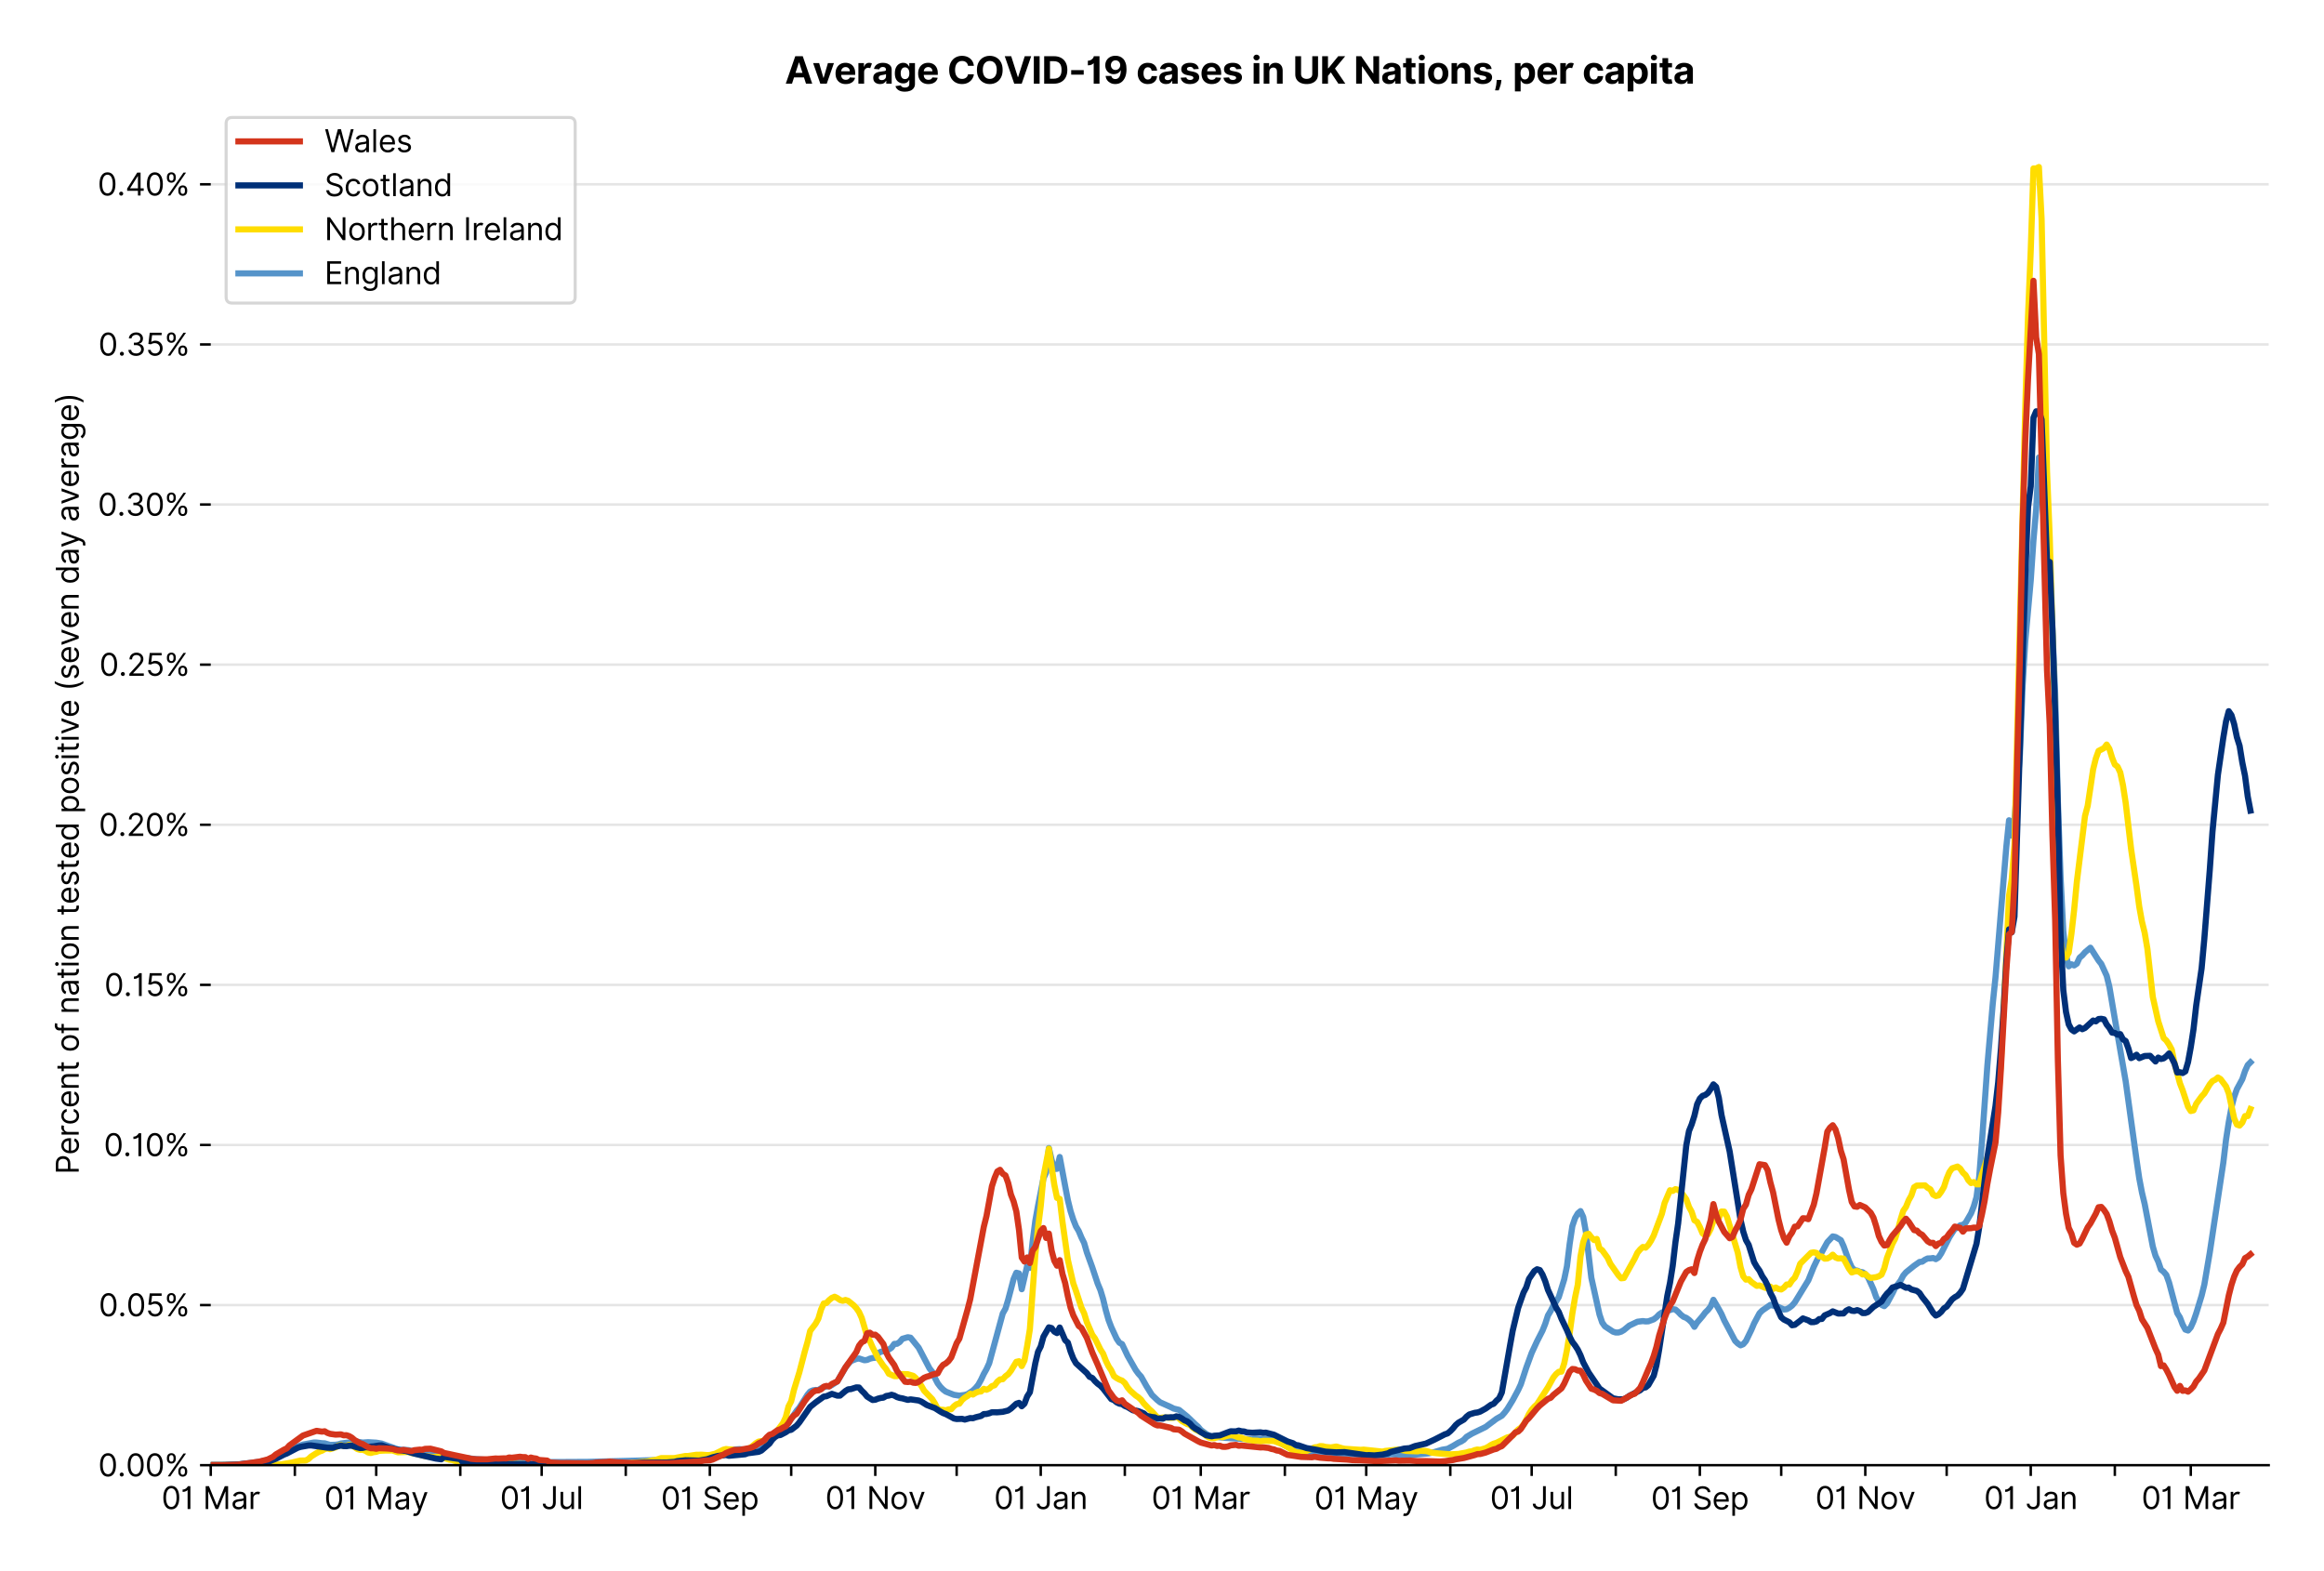 <?xml version="1.0" encoding="utf-8" standalone="no"?>
<!DOCTYPE svg PUBLIC "-//W3C//DTD SVG 1.1//EN"
  "http://www.w3.org/Graphics/SVG/1.1/DTD/svg11.dtd">
<svg xmlns:xlink="http://www.w3.org/1999/xlink" viewBox="0 0 756.175 511.234" xmlns="http://www.w3.org/2000/svg" version="1.1">
 <defs>
  <style type="text/css">*{stroke-linejoin: round; stroke-linecap: butt}</style>
 </defs>
 <g id="figure_1">
  <g id="patch_1">
   <path d="M 0 511.234 
L 756.175 511.234 
L 756.175 0 
L 0 0 
z
" style="fill: #ffffff"/>
  </g>
  <g id="axes_1">
   <g id="patch_2">
    <path d="M 68.575 476.745 
L 738.175 476.745 
L 738.175 33.225 
L 68.575 33.225 
z
" style="fill: #ffffff"/>
   </g>
   <g id="matplotlib.axis_1">
    <g id="xtick_1">
     <g id="line2d_1">
      <defs>
       <path id="m215984288f" d="M 0 0 
L 0 3.5 
" style="stroke: #000000; stroke-width: 0.8"/>
      </defs>
      <g>
       <use xlink:href="#m215984288f" x="68.575" y="476.745" style="stroke: #000000; stroke-width: 0.8"/>
      </g>
     </g>
     <g id="text_1">
      <!-- 01 Mar -->
      <g transform="translate(52.538 491.018)scale(0.1 -0.1)">
       <defs>
        <path id="Inter-Regular-30" d="M 2000 -64 
Q 1230 -64 806 561 
Q 382 1186 382 2327 
Q 382 3459 809 4088 
Q 1236 4718 2000 4718 
Q 2764 4718 3191 4088 
Q 3618 3459 3618 2327 
Q 3618 1186 3194 561 
Q 2771 -64 2000 -64 
z
M 2000 436 
Q 2509 436 2791 927 
Q 3073 1418 3073 2327 
Q 3073 3234 2789 3730 
Q 2505 4227 2000 4227 
Q 1496 4227 1211 3730 
Q 927 3234 927 2327 
Q 927 1418 1210 927 
Q 1493 436 2000 436 
z
" transform="scale(0.016)"/>
        <path id="Inter-Regular-31" d="M 1973 4655 
L 1973 0 
L 1409 0 
L 1409 3836 
L 1373 3836 
Q 1341 3773 1209 3692 
Q 1077 3611 868 3551 
Q 659 3491 391 3491 
L 391 3964 
Q 661 3964 859 4061 
Q 1057 4159 1190 4291 
Q 1323 4423 1392 4529 
Q 1461 4636 1473 4655 
L 1973 4655 
z
" transform="scale(0.016)"/>
        <path id="Inter-Regular-20" transform="scale(0.016)"/>
        <path id="Inter-Regular-4d" d="M 564 4655 
L 1236 4655 
L 2818 791 
L 2873 791 
L 4455 4655 
L 5127 4655 
L 5127 0 
L 4600 0 
L 4600 3536 
L 4555 3536 
L 3100 0 
L 2591 0 
L 1136 3536 
L 1091 3536 
L 1091 0 
L 564 0 
L 564 4655 
z
" transform="scale(0.016)"/>
        <path id="Inter-Regular-61" d="M 1518 -82 
Q 1186 -82 916 44 
Q 646 170 486 410 
Q 327 650 327 991 
Q 327 1291 445 1478 
Q 564 1666 761 1773 
Q 959 1880 1199 1933 
Q 1439 1986 1682 2018 
Q 2000 2059 2199 2080 
Q 2398 2102 2490 2154 
Q 2582 2207 2582 2336 
L 2582 2355 
Q 2582 2691 2399 2877 
Q 2216 3064 1846 3064 
Q 1461 3064 1243 2895 
Q 1025 2727 936 2536 
L 427 2718 
Q 564 3036 792 3214 
Q 1021 3393 1292 3464 
Q 1564 3536 1827 3536 
Q 1996 3536 2215 3496 
Q 2434 3457 2640 3334 
Q 2846 3211 2982 2963 
Q 3118 2716 3118 2300 
L 3118 0 
L 2582 0 
L 2582 473 
L 2555 473 
Q 2500 359 2373 229 
Q 2246 100 2034 9 
Q 1823 -82 1518 -82 
z
M 1600 400 
Q 1918 400 2137 525 
Q 2357 650 2469 847 
Q 2582 1045 2582 1264 
L 2582 1755 
Q 2548 1714 2433 1681 
Q 2318 1648 2169 1624 
Q 2021 1600 1881 1583 
Q 1741 1566 1655 1555 
Q 1446 1527 1265 1467 
Q 1084 1407 974 1287 
Q 864 1168 864 964 
Q 864 684 1072 542 
Q 1280 400 1600 400 
z
" transform="scale(0.016)"/>
        <path id="Inter-Regular-72" d="M 491 0 
L 491 3491 
L 1009 3491 
L 1009 2964 
L 1046 2964 
Q 1139 3223 1389 3384 
Q 1639 3545 1955 3545 
Q 2100 3545 2209 3511 
Q 2318 3477 2400 3418 
L 2218 2964 
Q 2161 2993 2085 3010 
Q 2009 3027 1909 3027 
Q 1527 3027 1277 2794 
Q 1027 2561 1027 2209 
L 1027 0 
L 491 0 
z
" transform="scale(0.016)"/>
       </defs>
       <use xlink:href="#Inter-Regular-30"/>
       <use xlink:href="#Inter-Regular-31" x="62.5"/>
       <use xlink:href="#Inter-Regular-20" x="106.676"/>
       <use xlink:href="#Inter-Regular-4d" x="134.801"/>
       <use xlink:href="#Inter-Regular-61" x="225.994"/>
       <use xlink:href="#Inter-Regular-72" x="282.386"/>
      </g>
     </g>
    </g>
    <g id="xtick_2">
     <g id="line2d_2">
      <g>
       <use xlink:href="#m215984288f" x="95.934" y="476.745" style="stroke: #000000; stroke-width: 0.8"/>
      </g>
     </g>
    </g>
    <g id="xtick_3">
     <g id="line2d_3">
      <g>
       <use xlink:href="#m215984288f" x="122.41" y="476.745" style="stroke: #000000; stroke-width: 0.8"/>
      </g>
     </g>
     <g id="text_2">
      <!-- 01 May -->
      <g transform="translate(105.507 491.117)scale(0.1 -0.1)">
       <defs>
        <path id="Inter-Regular-79" d="M 818 -1355 
Q 682 -1355 575 -1333 
Q 468 -1311 427 -1291 
L 564 -818 
Q 857 -893 1053 -814 
Q 1250 -736 1391 -345 
L 1509 -18 
L 218 3491 
L 800 3491 
L 1764 709 
L 1800 709 
L 2764 3491 
L 3346 3491 
L 1846 -564 
Q 1550 -1355 818 -1355 
z
" transform="scale(0.016)"/>
       </defs>
       <use xlink:href="#Inter-Regular-30"/>
       <use xlink:href="#Inter-Regular-31" x="62.5"/>
       <use xlink:href="#Inter-Regular-20" x="106.676"/>
       <use xlink:href="#Inter-Regular-4d" x="134.801"/>
       <use xlink:href="#Inter-Regular-61" x="225.994"/>
       <use xlink:href="#Inter-Regular-79" x="282.386"/>
      </g>
     </g>
    </g>
    <g id="xtick_4">
     <g id="line2d_4">
      <g>
       <use xlink:href="#m215984288f" x="149.769" y="476.745" style="stroke: #000000; stroke-width: 0.8"/>
      </g>
     </g>
    </g>
    <g id="xtick_5">
     <g id="line2d_5">
      <g>
       <use xlink:href="#m215984288f" x="176.245" y="476.745" style="stroke: #000000; stroke-width: 0.8"/>
      </g>
     </g>
     <g id="text_3">
      <!-- 01 Jul -->
      <g transform="translate(162.701 491.018)scale(0.1 -0.1)">
       <defs>
        <path id="Inter-Regular-4a" d="M 2346 4655 
L 2909 4655 
L 2909 1327 
Q 2909 657 2549 296 
Q 2189 -64 1582 -64 
Q 1200 -64 902 76 
Q 605 216 434 475 
Q 264 734 264 1091 
L 818 1091 
Q 818 795 1034 615 
Q 1250 436 1582 436 
Q 1948 436 2147 664 
Q 2346 893 2346 1327 
L 2346 4655 
z
" transform="scale(0.016)"/>
        <path id="Inter-Regular-75" d="M 2691 1427 
L 2691 3491 
L 3227 3491 
L 3227 0 
L 2691 0 
L 2691 591 
L 2655 591 
Q 2532 325 2273 140 
Q 2014 -45 1618 -45 
Q 1127 -45 809 280 
Q 491 605 491 1273 
L 491 3491 
L 1027 3491 
L 1027 1309 
Q 1027 927 1242 700 
Q 1457 473 1791 473 
Q 1991 473 2199 575 
Q 2407 677 2549 888 
Q 2691 1100 2691 1427 
z
" transform="scale(0.016)"/>
        <path id="Inter-Regular-6c" d="M 1027 4655 
L 1027 0 
L 491 0 
L 491 4655 
L 1027 4655 
z
" transform="scale(0.016)"/>
       </defs>
       <use xlink:href="#Inter-Regular-30"/>
       <use xlink:href="#Inter-Regular-31" x="62.5"/>
       <use xlink:href="#Inter-Regular-20" x="106.676"/>
       <use xlink:href="#Inter-Regular-4a" x="134.801"/>
       <use xlink:href="#Inter-Regular-75" x="189.063"/>
       <use xlink:href="#Inter-Regular-6c" x="247.159"/>
      </g>
     </g>
    </g>
    <g id="xtick_6">
     <g id="line2d_6">
      <g>
       <use xlink:href="#m215984288f" x="203.603" y="476.745" style="stroke: #000000; stroke-width: 0.8"/>
      </g>
     </g>
    </g>
    <g id="xtick_7">
     <g id="line2d_7">
      <g>
       <use xlink:href="#m215984288f" x="230.962" y="476.745" style="stroke: #000000; stroke-width: 0.8"/>
      </g>
     </g>
     <g id="text_4">
      <!-- 01 Sep -->
      <g transform="translate(215.075 491.117)scale(0.1 -0.1)">
       <defs>
        <path id="Inter-Regular-53" d="M 3109 3491 
Q 3068 3836 2777 4027 
Q 2486 4218 2064 4218 
Q 1600 4218 1318 3999 
Q 1036 3780 1036 3445 
Q 1036 3195 1189 3042 
Q 1343 2889 1553 2803 
Q 1764 2718 1936 2673 
L 2409 2545 
Q 2591 2498 2815 2414 
Q 3039 2330 3244 2185 
Q 3450 2041 3584 1816 
Q 3718 1591 3718 1264 
Q 3718 886 3521 581 
Q 3325 277 2949 97 
Q 2573 -82 2036 -82 
Q 1286 -82 845 272 
Q 405 627 364 1200 
L 946 1200 
Q 968 936 1124 764 
Q 1280 593 1519 510 
Q 1759 427 2036 427 
Q 2359 427 2616 533 
Q 2873 639 3023 828 
Q 3173 1018 3173 1273 
Q 3173 1505 3043 1650 
Q 2914 1795 2702 1886 
Q 2491 1977 2246 2045 
L 1673 2209 
Q 1127 2366 809 2657 
Q 491 2948 491 3418 
Q 491 3809 703 4101 
Q 916 4393 1276 4555 
Q 1636 4718 2082 4718 
Q 2532 4718 2882 4558 
Q 3232 4398 3437 4120 
Q 3643 3843 3655 3491 
L 3109 3491 
z
" transform="scale(0.016)"/>
        <path id="Inter-Regular-65" d="M 1955 -73 
Q 1450 -73 1085 151 
Q 721 375 524 778 
Q 327 1182 327 1718 
Q 327 2255 524 2665 
Q 721 3075 1074 3305 
Q 1427 3536 1900 3536 
Q 2173 3536 2439 3445 
Q 2705 3355 2923 3151 
Q 3141 2948 3270 2614 
Q 3400 2280 3400 1791 
L 3400 1564 
L 866 1564 
Q 884 1005 1183 707 
Q 1482 409 1955 409 
Q 2271 409 2498 545 
Q 2725 682 2827 955 
L 3346 809 
Q 3223 414 2854 170 
Q 2486 -73 1955 -73 
z
M 866 2027 
L 2855 2027 
Q 2855 2470 2595 2762 
Q 2336 3055 1900 3055 
Q 1593 3055 1368 2911 
Q 1143 2768 1013 2533 
Q 884 2298 866 2027 
z
" transform="scale(0.016)"/>
        <path id="Inter-Regular-70" d="M 491 -1309 
L 491 3491 
L 1009 3491 
L 1009 2936 
L 1073 2936 
Q 1132 3027 1237 3169 
Q 1343 3311 1542 3423 
Q 1741 3536 2082 3536 
Q 2523 3536 2859 3315 
Q 3196 3095 3384 2690 
Q 3573 2286 3573 1736 
Q 3573 1182 3384 776 
Q 3196 370 2861 148 
Q 2527 -73 2091 -73 
Q 1755 -73 1552 39 
Q 1350 152 1241 296 
Q 1132 441 1073 536 
L 1027 536 
L 1027 -1309 
L 491 -1309 
z
M 1018 1745 
Q 1018 1152 1276 780 
Q 1534 409 2018 409 
Q 2355 409 2581 587 
Q 2807 766 2921 1069 
Q 3036 1373 3036 1745 
Q 3036 2114 2923 2410 
Q 2811 2707 2585 2881 
Q 2359 3055 2018 3055 
Q 1527 3055 1272 2693 
Q 1018 2332 1018 1745 
z
" transform="scale(0.016)"/>
       </defs>
       <use xlink:href="#Inter-Regular-30"/>
       <use xlink:href="#Inter-Regular-31" x="62.5"/>
       <use xlink:href="#Inter-Regular-20" x="106.676"/>
       <use xlink:href="#Inter-Regular-53" x="134.801"/>
       <use xlink:href="#Inter-Regular-65" x="198.58"/>
       <use xlink:href="#Inter-Regular-70" x="256.818"/>
      </g>
     </g>
    </g>
    <g id="xtick_8">
     <g id="line2d_8">
      <g>
       <use xlink:href="#m215984288f" x="257.438" y="476.745" style="stroke: #000000; stroke-width: 0.8"/>
      </g>
     </g>
    </g>
    <g id="xtick_9">
     <g id="line2d_9">
      <g>
       <use xlink:href="#m215984288f" x="284.797" y="476.745" style="stroke: #000000; stroke-width: 0.8"/>
      </g>
     </g>
     <g id="text_5">
      <!-- 01 Nov -->
      <g transform="translate(268.526 491.018)scale(0.1 -0.1)">
       <defs>
        <path id="Inter-Regular-4e" d="M 4255 4655 
L 4255 0 
L 3709 0 
L 1173 3655 
L 1127 3655 
L 1127 0 
L 564 0 
L 564 4655 
L 1109 4655 
L 3655 991 
L 3700 991 
L 3700 4655 
L 4255 4655 
z
" transform="scale(0.016)"/>
        <path id="Inter-Regular-6f" d="M 1909 -73 
Q 1436 -73 1080 152 
Q 725 377 526 781 
Q 327 1186 327 1727 
Q 327 2273 526 2679 
Q 725 3086 1080 3311 
Q 1436 3536 1909 3536 
Q 2382 3536 2737 3311 
Q 3093 3086 3292 2679 
Q 3491 2273 3491 1727 
Q 3491 1186 3292 781 
Q 3093 377 2737 152 
Q 2382 -73 1909 -73 
z
M 1909 409 
Q 2268 409 2500 593 
Q 2732 777 2843 1077 
Q 2955 1377 2955 1727 
Q 2955 2077 2843 2379 
Q 2732 2682 2500 2868 
Q 2268 3055 1909 3055 
Q 1550 3055 1318 2868 
Q 1086 2682 975 2379 
Q 864 2077 864 1727 
Q 864 1377 975 1077 
Q 1086 777 1318 593 
Q 1550 409 1909 409 
z
" transform="scale(0.016)"/>
        <path id="Inter-Regular-76" d="M 3346 3491 
L 2055 0 
L 1509 0 
L 218 3491 
L 800 3491 
L 1764 709 
L 1800 709 
L 2764 3491 
L 3346 3491 
z
" transform="scale(0.016)"/>
       </defs>
       <use xlink:href="#Inter-Regular-30"/>
       <use xlink:href="#Inter-Regular-31" x="62.5"/>
       <use xlink:href="#Inter-Regular-20" x="106.676"/>
       <use xlink:href="#Inter-Regular-4e" x="134.801"/>
       <use xlink:href="#Inter-Regular-6f" x="210.085"/>
       <use xlink:href="#Inter-Regular-76" x="269.744"/>
      </g>
     </g>
    </g>
    <g id="xtick_10">
     <g id="line2d_10">
      <g>
       <use xlink:href="#m215984288f" x="311.273" y="476.745" style="stroke: #000000; stroke-width: 0.8"/>
      </g>
     </g>
    </g>
    <g id="xtick_11">
     <g id="line2d_11">
      <g>
       <use xlink:href="#m215984288f" x="338.632" y="476.745" style="stroke: #000000; stroke-width: 0.8"/>
      </g>
     </g>
     <g id="text_6">
      <!-- 01 Jan -->
      <g transform="translate(323.432 491.018)scale(0.1 -0.1)">
       <defs>
        <path id="Inter-Regular-6e" d="M 1027 2100 
L 1027 0 
L 491 0 
L 491 3491 
L 1009 3491 
L 1009 2945 
L 1055 2945 
Q 1177 3211 1427 3373 
Q 1677 3536 2073 3536 
Q 2602 3536 2928 3211 
Q 3255 2886 3255 2218 
L 3255 0 
L 2718 0 
L 2718 2182 
Q 2718 2593 2504 2824 
Q 2291 3055 1918 3055 
Q 1534 3055 1280 2806 
Q 1027 2557 1027 2100 
z
" transform="scale(0.016)"/>
       </defs>
       <use xlink:href="#Inter-Regular-30"/>
       <use xlink:href="#Inter-Regular-31" x="62.5"/>
       <use xlink:href="#Inter-Regular-20" x="106.676"/>
       <use xlink:href="#Inter-Regular-4a" x="134.801"/>
       <use xlink:href="#Inter-Regular-61" x="189.063"/>
       <use xlink:href="#Inter-Regular-6e" x="245.455"/>
      </g>
     </g>
    </g>
    <g id="xtick_12">
     <g id="line2d_12">
      <g>
       <use xlink:href="#m215984288f" x="365.99" y="476.745" style="stroke: #000000; stroke-width: 0.8"/>
      </g>
     </g>
    </g>
    <g id="xtick_13">
     <g id="line2d_13">
      <g>
       <use xlink:href="#m215984288f" x="390.701" y="476.745" style="stroke: #000000; stroke-width: 0.8"/>
      </g>
     </g>
     <g id="text_7">
      <!-- 01 Mar -->
      <g transform="translate(374.665 491.018)scale(0.1 -0.1)">
       <use xlink:href="#Inter-Regular-30"/>
       <use xlink:href="#Inter-Regular-31" x="62.5"/>
       <use xlink:href="#Inter-Regular-20" x="106.676"/>
       <use xlink:href="#Inter-Regular-4d" x="134.801"/>
       <use xlink:href="#Inter-Regular-61" x="225.994"/>
       <use xlink:href="#Inter-Regular-72" x="282.386"/>
      </g>
     </g>
    </g>
    <g id="xtick_14">
     <g id="line2d_14">
      <g>
       <use xlink:href="#m215984288f" x="418.06" y="476.745" style="stroke: #000000; stroke-width: 0.8"/>
      </g>
     </g>
    </g>
    <g id="xtick_15">
     <g id="line2d_15">
      <g>
       <use xlink:href="#m215984288f" x="444.536" y="476.745" style="stroke: #000000; stroke-width: 0.8"/>
      </g>
     </g>
     <g id="text_8">
      <!-- 01 May -->
      <g transform="translate(427.633 491.117)scale(0.1 -0.1)">
       <use xlink:href="#Inter-Regular-30"/>
       <use xlink:href="#Inter-Regular-31" x="62.5"/>
       <use xlink:href="#Inter-Regular-20" x="106.676"/>
       <use xlink:href="#Inter-Regular-4d" x="134.801"/>
       <use xlink:href="#Inter-Regular-61" x="225.994"/>
       <use xlink:href="#Inter-Regular-79" x="282.386"/>
      </g>
     </g>
    </g>
    <g id="xtick_16">
     <g id="line2d_16">
      <g>
       <use xlink:href="#m215984288f" x="471.895" y="476.745" style="stroke: #000000; stroke-width: 0.8"/>
      </g>
     </g>
    </g>
    <g id="xtick_17">
     <g id="line2d_17">
      <g>
       <use xlink:href="#m215984288f" x="498.371" y="476.745" style="stroke: #000000; stroke-width: 0.8"/>
      </g>
     </g>
     <g id="text_9">
      <!-- 01 Jul -->
      <g transform="translate(484.827 491.018)scale(0.1 -0.1)">
       <use xlink:href="#Inter-Regular-30"/>
       <use xlink:href="#Inter-Regular-31" x="62.5"/>
       <use xlink:href="#Inter-Regular-20" x="106.676"/>
       <use xlink:href="#Inter-Regular-4a" x="134.801"/>
       <use xlink:href="#Inter-Regular-75" x="189.063"/>
       <use xlink:href="#Inter-Regular-6c" x="247.159"/>
      </g>
     </g>
    </g>
    <g id="xtick_18">
     <g id="line2d_18">
      <g>
       <use xlink:href="#m215984288f" x="525.73" y="476.745" style="stroke: #000000; stroke-width: 0.8"/>
      </g>
     </g>
    </g>
    <g id="xtick_19">
     <g id="line2d_19">
      <g>
       <use xlink:href="#m215984288f" x="553.088" y="476.745" style="stroke: #000000; stroke-width: 0.8"/>
      </g>
     </g>
     <g id="text_10">
      <!-- 01 Sep -->
      <g transform="translate(537.201 491.117)scale(0.1 -0.1)">
       <use xlink:href="#Inter-Regular-30"/>
       <use xlink:href="#Inter-Regular-31" x="62.5"/>
       <use xlink:href="#Inter-Regular-20" x="106.676"/>
       <use xlink:href="#Inter-Regular-53" x="134.801"/>
       <use xlink:href="#Inter-Regular-65" x="198.58"/>
       <use xlink:href="#Inter-Regular-70" x="256.818"/>
      </g>
     </g>
    </g>
    <g id="xtick_20">
     <g id="line2d_20">
      <g>
       <use xlink:href="#m215984288f" x="579.565" y="476.745" style="stroke: #000000; stroke-width: 0.8"/>
      </g>
     </g>
    </g>
    <g id="xtick_21">
     <g id="line2d_21">
      <g>
       <use xlink:href="#m215984288f" x="606.923" y="476.745" style="stroke: #000000; stroke-width: 0.8"/>
      </g>
     </g>
     <g id="text_11">
      <!-- 01 Nov -->
      <g transform="translate(590.652 491.018)scale(0.1 -0.1)">
       <use xlink:href="#Inter-Regular-30"/>
       <use xlink:href="#Inter-Regular-31" x="62.5"/>
       <use xlink:href="#Inter-Regular-20" x="106.676"/>
       <use xlink:href="#Inter-Regular-4e" x="134.801"/>
       <use xlink:href="#Inter-Regular-6f" x="210.085"/>
       <use xlink:href="#Inter-Regular-76" x="269.744"/>
      </g>
     </g>
    </g>
    <g id="xtick_22">
     <g id="line2d_22">
      <g>
       <use xlink:href="#m215984288f" x="633.399" y="476.745" style="stroke: #000000; stroke-width: 0.8"/>
      </g>
     </g>
    </g>
    <g id="xtick_23">
     <g id="line2d_23">
      <g>
       <use xlink:href="#m215984288f" x="660.758" y="476.745" style="stroke: #000000; stroke-width: 0.8"/>
      </g>
     </g>
     <g id="text_12">
      <!-- 01 Jan -->
      <g transform="translate(645.559 491.018)scale(0.1 -0.1)">
       <use xlink:href="#Inter-Regular-30"/>
       <use xlink:href="#Inter-Regular-31" x="62.5"/>
       <use xlink:href="#Inter-Regular-20" x="106.676"/>
       <use xlink:href="#Inter-Regular-4a" x="134.801"/>
       <use xlink:href="#Inter-Regular-61" x="189.063"/>
       <use xlink:href="#Inter-Regular-6e" x="245.455"/>
      </g>
     </g>
    </g>
    <g id="xtick_24">
     <g id="line2d_24">
      <g>
       <use xlink:href="#m215984288f" x="688.117" y="476.745" style="stroke: #000000; stroke-width: 0.8"/>
      </g>
     </g>
    </g>
    <g id="xtick_25">
     <g id="line2d_25">
      <g>
       <use xlink:href="#m215984288f" x="712.828" y="476.745" style="stroke: #000000; stroke-width: 0.8"/>
      </g>
     </g>
     <g id="text_13">
      <!-- 01 Mar -->
      <g transform="translate(696.791 491.018)scale(0.1 -0.1)">
       <use xlink:href="#Inter-Regular-30"/>
       <use xlink:href="#Inter-Regular-31" x="62.5"/>
       <use xlink:href="#Inter-Regular-20" x="106.676"/>
       <use xlink:href="#Inter-Regular-4d" x="134.801"/>
       <use xlink:href="#Inter-Regular-61" x="225.994"/>
       <use xlink:href="#Inter-Regular-72" x="282.386"/>
      </g>
     </g>
    </g>
   </g>
   <g id="matplotlib.axis_2">
    <g id="ytick_1">
     <g id="line2d_26">
      <path d="M 68.575 476.745 
L 738.175 476.745 
" clip-path="url(#p9907d907ab)" style="fill: none; stroke: #e5e5e5; stroke-width: 0.8; stroke-linecap: square"/>
     </g>
     <g id="line2d_27">
      <defs>
       <path id="mc94e7e79ce" d="M 0 0 
L -3.5 0 
" style="stroke: #000000; stroke-width: 0.8"/>
      </defs>
      <g>
       <use xlink:href="#mc94e7e79ce" x="68.575" y="476.745" style="stroke: #000000; stroke-width: 0.8"/>
      </g>
     </g>
     <g id="text_14">
      <!-- 0.00% -->
      <g transform="translate(31.944 480.382)scale(0.1 -0.1)">
       <defs>
        <path id="Inter-Regular-2e" d="M 882 -36 
Q 714 -36 593 84 
Q 473 205 473 373 
Q 473 541 593 661 
Q 714 782 882 782 
Q 1050 782 1170 661 
Q 1291 541 1291 373 
Q 1291 205 1170 84 
Q 1050 -36 882 -36 
z
" transform="scale(0.016)"/>
        <path id="Inter-Regular-25" d="M 2855 873 
L 2855 1118 
Q 2855 1373 2960 1585 
Q 3066 1798 3269 1926 
Q 3473 2055 3764 2055 
Q 4059 2055 4259 1926 
Q 4459 1798 4561 1585 
Q 4664 1373 4664 1118 
L 4664 873 
Q 4664 618 4560 405 
Q 4457 193 4256 64 
Q 4055 -64 3764 -64 
Q 3468 -64 3266 64 
Q 3064 193 2959 405 
Q 2855 618 2855 873 
z
M 536 3536 
L 536 3782 
Q 536 4036 642 4248 
Q 748 4461 951 4589 
Q 1155 4718 1446 4718 
Q 1741 4718 1941 4589 
Q 2141 4461 2243 4248 
Q 2346 4036 2346 3782 
L 2346 3536 
Q 2346 3282 2242 3069 
Q 2139 2857 1937 2728 
Q 1736 2600 1446 2600 
Q 1150 2600 948 2728 
Q 746 2857 641 3069 
Q 536 3282 536 3536 
z
M 709 0 
L 3909 4655 
L 4427 4655 
L 1227 0 
L 709 0 
z
M 3318 1118 
L 3318 873 
Q 3318 661 3418 494 
Q 3518 327 3764 327 
Q 4002 327 4101 494 
Q 4200 661 4200 873 
L 4200 1118 
Q 4200 1330 4104 1497 
Q 4009 1664 3764 1664 
Q 3525 1664 3421 1497 
Q 3318 1330 3318 1118 
z
M 1000 3782 
L 1000 3536 
Q 1000 3325 1100 3158 
Q 1200 2991 1446 2991 
Q 1684 2991 1783 3158 
Q 1882 3325 1882 3536 
L 1882 3782 
Q 1882 3993 1786 4160 
Q 1691 4327 1446 4327 
Q 1207 4327 1103 4160 
Q 1000 3993 1000 3782 
z
" transform="scale(0.016)"/>
       </defs>
       <use xlink:href="#Inter-Regular-30"/>
       <use xlink:href="#Inter-Regular-2e" x="62.5"/>
       <use xlink:href="#Inter-Regular-30" x="90.057"/>
       <use xlink:href="#Inter-Regular-30" x="152.557"/>
       <use xlink:href="#Inter-Regular-25" x="215.057"/>
      </g>
     </g>
    </g>
    <g id="ytick_2">
     <g id="line2d_28">
      <path d="M 68.575 424.649 
L 738.175 424.649 
" clip-path="url(#p9907d907ab)" style="fill: none; stroke: #e5e5e5; stroke-width: 0.8; stroke-linecap: square"/>
     </g>
     <g id="line2d_29">
      <g>
       <use xlink:href="#mc94e7e79ce" x="68.575" y="424.649" style="stroke: #000000; stroke-width: 0.8"/>
      </g>
     </g>
     <g id="text_15">
      <!-- 0.05% -->
      <g transform="translate(32.114 428.285)scale(0.1 -0.1)">
       <defs>
        <path id="Inter-Regular-35" d="M 1936 -64 
Q 1536 -64 1216 95 
Q 896 255 702 532 
Q 509 809 491 1164 
L 1036 1164 
Q 1068 848 1324 642 
Q 1580 436 1936 436 
Q 2223 436 2447 570 
Q 2671 705 2799 940 
Q 2927 1175 2927 1473 
Q 2927 1777 2794 2017 
Q 2661 2257 2429 2395 
Q 2198 2534 1900 2536 
Q 1686 2539 1461 2472 
Q 1236 2405 1091 2300 
L 564 2364 
L 846 4655 
L 3264 4655 
L 3264 4155 
L 1318 4155 
L 1155 2782 
L 1182 2782 
Q 1325 2895 1541 2970 
Q 1757 3045 1991 3045 
Q 2418 3045 2753 2842 
Q 3089 2639 3281 2286 
Q 3473 1934 3473 1482 
Q 3473 1036 3274 687 
Q 3075 339 2727 137 
Q 2380 -64 1936 -64 
z
" transform="scale(0.016)"/>
       </defs>
       <use xlink:href="#Inter-Regular-30"/>
       <use xlink:href="#Inter-Regular-2e" x="62.5"/>
       <use xlink:href="#Inter-Regular-30" x="90.057"/>
       <use xlink:href="#Inter-Regular-35" x="152.557"/>
       <use xlink:href="#Inter-Regular-25" x="213.352"/>
      </g>
     </g>
    </g>
    <g id="ytick_3">
     <g id="line2d_30">
      <path d="M 68.575 372.552 
L 738.175 372.552 
" clip-path="url(#p9907d907ab)" style="fill: none; stroke: #e5e5e5; stroke-width: 0.8; stroke-linecap: square"/>
     </g>
     <g id="line2d_31">
      <g>
       <use xlink:href="#mc94e7e79ce" x="68.575" y="372.552" style="stroke: #000000; stroke-width: 0.8"/>
      </g>
     </g>
     <g id="text_16">
      <!-- 0.10% -->
      <g transform="translate(33.777 376.189)scale(0.1 -0.1)">
       <use xlink:href="#Inter-Regular-30"/>
       <use xlink:href="#Inter-Regular-2e" x="62.5"/>
       <use xlink:href="#Inter-Regular-31" x="90.057"/>
       <use xlink:href="#Inter-Regular-30" x="134.233"/>
       <use xlink:href="#Inter-Regular-25" x="196.733"/>
      </g>
     </g>
    </g>
    <g id="ytick_4">
     <g id="line2d_32">
      <path d="M 68.575 320.456 
L 738.175 320.456 
" clip-path="url(#p9907d907ab)" style="fill: none; stroke: #e5e5e5; stroke-width: 0.8; stroke-linecap: square"/>
     </g>
     <g id="line2d_33">
      <g>
       <use xlink:href="#mc94e7e79ce" x="68.575" y="320.456" style="stroke: #000000; stroke-width: 0.8"/>
      </g>
     </g>
     <g id="text_17">
      <!-- 0.15% -->
      <g transform="translate(33.947 324.092)scale(0.1 -0.1)">
       <use xlink:href="#Inter-Regular-30"/>
       <use xlink:href="#Inter-Regular-2e" x="62.5"/>
       <use xlink:href="#Inter-Regular-31" x="90.057"/>
       <use xlink:href="#Inter-Regular-35" x="134.233"/>
       <use xlink:href="#Inter-Regular-25" x="195.028"/>
      </g>
     </g>
    </g>
    <g id="ytick_5">
     <g id="line2d_34">
      <path d="M 68.575 268.359 
L 738.175 268.359 
" clip-path="url(#p9907d907ab)" style="fill: none; stroke: #e5e5e5; stroke-width: 0.8; stroke-linecap: square"/>
     </g>
     <g id="line2d_35">
      <g>
       <use xlink:href="#mc94e7e79ce" x="68.575" y="268.359" style="stroke: #000000; stroke-width: 0.8"/>
      </g>
     </g>
     <g id="text_18">
      <!-- 0.20% -->
      <g transform="translate(32.142 271.996)scale(0.1 -0.1)">
       <defs>
        <path id="Inter-Regular-32" d="M 482 0 
L 482 409 
L 2018 2091 
Q 2289 2386 2464 2605 
Q 2639 2825 2724 3019 
Q 2809 3214 2809 3427 
Q 2809 3795 2553 4011 
Q 2298 4227 1918 4227 
Q 1514 4227 1275 3985 
Q 1036 3743 1036 3345 
L 500 3345 
Q 500 3755 688 4064 
Q 877 4373 1203 4545 
Q 1530 4718 1936 4718 
Q 2346 4718 2661 4545 
Q 2977 4373 3156 4079 
Q 3336 3786 3336 3427 
Q 3336 3170 3244 2926 
Q 3152 2682 2926 2383 
Q 2700 2084 2300 1655 
L 1255 536 
L 1255 500 
L 3418 500 
L 3418 0 
L 482 0 
z
" transform="scale(0.016)"/>
       </defs>
       <use xlink:href="#Inter-Regular-30"/>
       <use xlink:href="#Inter-Regular-2e" x="62.5"/>
       <use xlink:href="#Inter-Regular-32" x="90.057"/>
       <use xlink:href="#Inter-Regular-30" x="150.568"/>
       <use xlink:href="#Inter-Regular-25" x="213.068"/>
      </g>
     </g>
    </g>
    <g id="ytick_6">
     <g id="line2d_36">
      <path d="M 68.575 216.263 
L 738.175 216.263 
" clip-path="url(#p9907d907ab)" style="fill: none; stroke: #e5e5e5; stroke-width: 0.8; stroke-linecap: square"/>
     </g>
     <g id="line2d_37">
      <g>
       <use xlink:href="#mc94e7e79ce" x="68.575" y="216.263" style="stroke: #000000; stroke-width: 0.8"/>
      </g>
     </g>
     <g id="text_19">
      <!-- 0.25% -->
      <g transform="translate(32.312 219.899)scale(0.1 -0.1)">
       <use xlink:href="#Inter-Regular-30"/>
       <use xlink:href="#Inter-Regular-2e" x="62.5"/>
       <use xlink:href="#Inter-Regular-32" x="90.057"/>
       <use xlink:href="#Inter-Regular-35" x="150.568"/>
       <use xlink:href="#Inter-Regular-25" x="211.364"/>
      </g>
     </g>
    </g>
    <g id="ytick_7">
     <g id="line2d_38">
      <path d="M 68.575 164.166 
L 738.175 164.166 
" clip-path="url(#p9907d907ab)" style="fill: none; stroke: #e5e5e5; stroke-width: 0.8; stroke-linecap: square"/>
     </g>
     <g id="line2d_39">
      <g>
       <use xlink:href="#mc94e7e79ce" x="68.575" y="164.166" style="stroke: #000000; stroke-width: 0.8"/>
      </g>
     </g>
     <g id="text_20">
      <!-- 0.30% -->
      <g transform="translate(31.83 167.803)scale(0.1 -0.1)">
       <defs>
        <path id="Inter-Regular-33" d="M 2055 -64 
Q 1605 -64 1253 90 
Q 902 245 696 521 
Q 491 798 473 1164 
L 1046 1164 
Q 1071 827 1356 631 
Q 1641 436 2046 436 
Q 2493 436 2783 664 
Q 3073 893 3073 1264 
Q 3073 1650 2787 1893 
Q 2502 2136 1973 2136 
L 1600 2136 
L 1600 2636 
L 1973 2636 
Q 2386 2636 2647 2856 
Q 2909 3077 2909 3445 
Q 2909 3798 2679 4012 
Q 2450 4227 2064 4227 
Q 1823 4227 1610 4139 
Q 1398 4052 1264 3887 
Q 1130 3723 1118 3491 
L 573 3491 
Q 586 3857 793 4133 
Q 1000 4409 1335 4563 
Q 1671 4718 2073 4718 
Q 2505 4718 2814 4544 
Q 3123 4370 3289 4086 
Q 3455 3802 3455 3473 
Q 3455 3080 3249 2802 
Q 3043 2525 2691 2418 
L 2691 2382 
Q 3132 2309 3379 2008 
Q 3627 1707 3627 1264 
Q 3627 884 3421 583 
Q 3216 282 2861 109 
Q 2507 -64 2055 -64 
z
" transform="scale(0.016)"/>
       </defs>
       <use xlink:href="#Inter-Regular-30"/>
       <use xlink:href="#Inter-Regular-2e" x="62.5"/>
       <use xlink:href="#Inter-Regular-33" x="90.057"/>
       <use xlink:href="#Inter-Regular-30" x="153.693"/>
       <use xlink:href="#Inter-Regular-25" x="216.193"/>
      </g>
     </g>
    </g>
    <g id="ytick_8">
     <g id="line2d_40">
      <path d="M 68.575 112.07 
L 738.175 112.07 
" clip-path="url(#p9907d907ab)" style="fill: none; stroke: #e5e5e5; stroke-width: 0.8; stroke-linecap: square"/>
     </g>
     <g id="line2d_41">
      <g>
       <use xlink:href="#mc94e7e79ce" x="68.575" y="112.07" style="stroke: #000000; stroke-width: 0.8"/>
      </g>
     </g>
     <g id="text_21">
      <!-- 0.35% -->
      <g transform="translate(32 115.706)scale(0.1 -0.1)">
       <use xlink:href="#Inter-Regular-30"/>
       <use xlink:href="#Inter-Regular-2e" x="62.5"/>
       <use xlink:href="#Inter-Regular-33" x="90.057"/>
       <use xlink:href="#Inter-Regular-35" x="153.693"/>
       <use xlink:href="#Inter-Regular-25" x="214.489"/>
      </g>
     </g>
    </g>
    <g id="ytick_9">
     <g id="line2d_42">
      <path d="M 68.575 59.973 
L 738.175 59.973 
" clip-path="url(#p9907d907ab)" style="fill: none; stroke: #e5e5e5; stroke-width: 0.8; stroke-linecap: square"/>
     </g>
     <g id="line2d_43">
      <g>
       <use xlink:href="#mc94e7e79ce" x="68.575" y="59.973" style="stroke: #000000; stroke-width: 0.8"/>
      </g>
     </g>
     <g id="text_22">
      <!-- 0.40% -->
      <g transform="translate(31.773 63.61)scale(0.1 -0.1)">
       <defs>
        <path id="Inter-Regular-34" d="M 373 955 
L 373 1418 
L 2418 4655 
L 3100 4655 
L 3100 1455 
L 3736 1455 
L 3736 955 
L 3100 955 
L 3100 0 
L 2564 0 
L 2564 955 
L 373 955 
z
M 2564 1455 
L 2564 3936 
L 2527 3936 
L 982 1491 
L 982 1455 
L 2564 1455 
z
" transform="scale(0.016)"/>
       </defs>
       <use xlink:href="#Inter-Regular-30"/>
       <use xlink:href="#Inter-Regular-2e" x="62.5"/>
       <use xlink:href="#Inter-Regular-34" x="90.057"/>
       <use xlink:href="#Inter-Regular-30" x="154.261"/>
       <use xlink:href="#Inter-Regular-25" x="216.761"/>
      </g>
     </g>
    </g>
    <g id="text_23">
     <!-- Percent of nation tested positive (seven day average) -->
     <g transform="translate(25.614 382.124)rotate(-90)scale(0.1 -0.1)">
      <defs>
       <path id="Inter-Regular-50" d="M 564 0 
L 564 4655 
L 2136 4655 
Q 2684 4655 3033 4458 
Q 3382 4261 3550 3927 
Q 3718 3593 3718 3182 
Q 3718 2770 3551 2434 
Q 3384 2098 3036 1899 
Q 2689 1700 2146 1700 
L 1127 1700 
L 1127 0 
L 564 0 
z
M 1127 2200 
L 2127 2200 
Q 2689 2200 2926 2482 
Q 3164 2764 3164 3182 
Q 3164 3602 2925 3878 
Q 2686 4155 2118 4155 
L 1127 4155 
L 1127 2200 
z
" transform="scale(0.016)"/>
       <path id="Inter-Regular-63" d="M 1909 -73 
Q 1418 -73 1063 159 
Q 709 391 518 798 
Q 327 1205 327 1727 
Q 327 2259 524 2667 
Q 721 3075 1074 3305 
Q 1427 3536 1900 3536 
Q 2268 3536 2563 3400 
Q 2859 3264 3047 3018 
Q 3236 2773 3282 2445 
L 2746 2445 
Q 2684 2684 2474 2869 
Q 2264 3055 1909 3055 
Q 1439 3055 1151 2697 
Q 864 2339 864 1745 
Q 864 1139 1148 774 
Q 1432 409 1909 409 
Q 2223 409 2447 570 
Q 2671 732 2746 1018 
L 3282 1018 
Q 3236 709 3058 462 
Q 2880 216 2588 71 
Q 2296 -73 1909 -73 
z
" transform="scale(0.016)"/>
       <path id="Inter-Regular-74" d="M 2009 3491 
L 2009 3036 
L 1264 3036 
L 1264 1000 
Q 1264 773 1331 660 
Q 1398 548 1503 510 
Q 1609 473 1727 473 
Q 1816 473 1873 483 
Q 1930 493 1964 500 
L 2073 18 
Q 2018 -2 1920 -23 
Q 1823 -45 1673 -45 
Q 1446 -45 1228 52 
Q 1011 150 869 350 
Q 727 550 727 855 
L 727 3036 
L 200 3036 
L 200 3491 
L 727 3491 
L 727 4327 
L 1264 4327 
L 1264 3491 
L 2009 3491 
z
" transform="scale(0.016)"/>
       <path id="Inter-Regular-66" d="M 2046 3491 
L 2046 3036 
L 1264 3036 
L 1264 0 
L 727 0 
L 727 3036 
L 164 3036 
L 164 3491 
L 727 3491 
L 727 3973 
Q 727 4273 868 4473 
Q 1009 4673 1234 4773 
Q 1459 4873 1709 4873 
Q 1907 4873 2032 4841 
Q 2157 4809 2218 4782 
L 2064 4318 
Q 2023 4332 1951 4352 
Q 1880 4373 1764 4373 
Q 1498 4373 1381 4239 
Q 1264 4105 1264 3845 
L 1264 3491 
L 2046 3491 
z
" transform="scale(0.016)"/>
       <path id="Inter-Regular-69" d="M 491 0 
L 491 3491 
L 1027 3491 
L 1027 0 
L 491 0 
z
M 764 4073 
Q 607 4073 494 4179 
Q 382 4286 382 4436 
Q 382 4586 494 4693 
Q 607 4800 764 4800 
Q 921 4800 1033 4693 
Q 1146 4586 1146 4436 
Q 1146 4286 1033 4179 
Q 921 4073 764 4073 
z
" transform="scale(0.016)"/>
       <path id="Inter-Regular-73" d="M 2964 2709 
L 2482 2573 
Q 2411 2755 2245 2914 
Q 2080 3073 1727 3073 
Q 1407 3073 1194 2926 
Q 982 2780 982 2555 
Q 982 2355 1127 2239 
Q 1273 2123 1582 2045 
L 2100 1918 
Q 3027 1691 3027 973 
Q 3027 673 2855 436 
Q 2684 200 2377 63 
Q 2071 -73 1664 -73 
Q 1130 -73 780 159 
Q 430 391 336 836 
L 846 964 
Q 989 400 1655 400 
Q 2030 400 2251 560 
Q 2473 720 2473 945 
Q 2473 1316 1955 1436 
L 1373 1573 
Q 893 1686 669 1926 
Q 446 2166 446 2527 
Q 446 2823 613 3050 
Q 780 3277 1069 3406 
Q 1359 3536 1727 3536 
Q 2246 3536 2542 3309 
Q 2839 3082 2964 2709 
z
" transform="scale(0.016)"/>
       <path id="Inter-Regular-64" d="M 1809 -73 
Q 1373 -73 1039 148 
Q 705 370 516 776 
Q 327 1182 327 1736 
Q 327 2286 516 2690 
Q 705 3095 1041 3315 
Q 1377 3536 1818 3536 
Q 2159 3536 2358 3423 
Q 2557 3311 2662 3169 
Q 2768 3027 2827 2936 
L 2873 2936 
L 2873 4655 
L 3409 4655 
L 3409 0 
L 2891 0 
L 2891 536 
L 2827 536 
Q 2768 441 2659 296 
Q 2550 152 2348 39 
Q 2146 -73 1809 -73 
z
M 1882 409 
Q 2366 409 2624 780 
Q 2882 1152 2882 1745 
Q 2882 2332 2627 2693 
Q 2373 3055 1882 3055 
Q 1541 3055 1315 2881 
Q 1089 2707 976 2410 
Q 864 2114 864 1745 
Q 864 1373 978 1069 
Q 1093 766 1319 587 
Q 1546 409 1882 409 
z
" transform="scale(0.016)"/>
       <path id="Inter-Regular-28" d="M 682 1964 
Q 682 2823 906 3544 
Q 1130 4266 1546 4873 
L 2018 4873 
Q 1800 4573 1623 4095 
Q 1446 3618 1341 3061 
Q 1236 2505 1236 1964 
Q 1236 1423 1341 866 
Q 1446 309 1623 -168 
Q 1800 -645 2018 -945 
L 1546 -945 
Q 1130 -339 906 383 
Q 682 1105 682 1964 
z
" transform="scale(0.016)"/>
       <path id="Inter-Regular-67" d="M 1900 -1382 
Q 1316 -1382 976 -1169 
Q 636 -957 473 -682 
L 900 -382 
Q 973 -477 1084 -601 
Q 1196 -725 1390 -817 
Q 1584 -909 1900 -909 
Q 2323 -909 2598 -704 
Q 2873 -500 2873 -64 
L 2873 645 
L 2827 645 
Q 2768 550 2660 410 
Q 2552 270 2351 162 
Q 2150 55 1809 55 
Q 1386 55 1051 255 
Q 716 455 521 836 
Q 327 1218 327 1764 
Q 327 2300 516 2699 
Q 705 3098 1041 3317 
Q 1377 3536 1818 3536 
Q 2159 3536 2360 3423 
Q 2561 3311 2669 3169 
Q 2777 3027 2836 2936 
L 2891 2936 
L 2891 3491 
L 3409 3491 
L 3409 -100 
Q 3409 -550 3205 -833 
Q 3002 -1116 2660 -1249 
Q 2318 -1382 1900 -1382 
z
M 1882 536 
Q 2366 536 2624 864 
Q 2882 1193 2882 1773 
Q 2882 2339 2627 2697 
Q 2373 3055 1882 3055 
Q 1541 3055 1315 2882 
Q 1089 2709 976 2418 
Q 864 2127 864 1773 
Q 864 1227 1120 881 
Q 1377 536 1882 536 
z
" transform="scale(0.016)"/>
       <path id="Inter-Regular-29" d="M 1638 1940 
Q 1638 1081 1414 359 
Q 1191 -362 775 -969 
L 302 -969 
Q 520 -669 697 -191 
Q 875 286 979 842 
Q 1084 1399 1084 1940 
Q 1084 2481 979 3038 
Q 875 3595 697 4072 
Q 520 4549 302 4849 
L 775 4849 
Q 1191 4243 1414 3521 
Q 1638 2799 1638 1940 
z
" transform="scale(0.016)"/>
      </defs>
      <use xlink:href="#Inter-Regular-50"/>
      <use xlink:href="#Inter-Regular-65" x="63.494"/>
      <use xlink:href="#Inter-Regular-72" x="121.733"/>
      <use xlink:href="#Inter-Regular-63" x="160.085"/>
      <use xlink:href="#Inter-Regular-65" x="215.909"/>
      <use xlink:href="#Inter-Regular-6e" x="274.148"/>
      <use xlink:href="#Inter-Regular-74" x="332.671"/>
      <use xlink:href="#Inter-Regular-20" x="369.034"/>
      <use xlink:href="#Inter-Regular-6f" x="397.159"/>
      <use xlink:href="#Inter-Regular-66" x="456.818"/>
      <use xlink:href="#Inter-Regular-20" x="492.898"/>
      <use xlink:href="#Inter-Regular-6e" x="521.023"/>
      <use xlink:href="#Inter-Regular-61" x="579.546"/>
      <use xlink:href="#Inter-Regular-74" x="635.938"/>
      <use xlink:href="#Inter-Regular-69" x="672.301"/>
      <use xlink:href="#Inter-Regular-6f" x="696.023"/>
      <use xlink:href="#Inter-Regular-6e" x="755.682"/>
      <use xlink:href="#Inter-Regular-20" x="814.205"/>
      <use xlink:href="#Inter-Regular-74" x="842.33"/>
      <use xlink:href="#Inter-Regular-65" x="878.693"/>
      <use xlink:href="#Inter-Regular-73" x="936.932"/>
      <use xlink:href="#Inter-Regular-74" x="989.205"/>
      <use xlink:href="#Inter-Regular-65" x="1025.568"/>
      <use xlink:href="#Inter-Regular-64" x="1083.807"/>
      <use xlink:href="#Inter-Regular-20" x="1145.881"/>
      <use xlink:href="#Inter-Regular-70" x="1174.006"/>
      <use xlink:href="#Inter-Regular-6f" x="1234.943"/>
      <use xlink:href="#Inter-Regular-73" x="1294.602"/>
      <use xlink:href="#Inter-Regular-69" x="1346.875"/>
      <use xlink:href="#Inter-Regular-74" x="1370.597"/>
      <use xlink:href="#Inter-Regular-69" x="1406.96"/>
      <use xlink:href="#Inter-Regular-76" x="1430.682"/>
      <use xlink:href="#Inter-Regular-65" x="1486.364"/>
      <use xlink:href="#Inter-Regular-20" x="1544.603"/>
      <use xlink:href="#Inter-Regular-28" x="1572.728"/>
      <use xlink:href="#Inter-Regular-73" x="1608.949"/>
      <use xlink:href="#Inter-Regular-65" x="1661.222"/>
      <use xlink:href="#Inter-Regular-76" x="1719.46"/>
      <use xlink:href="#Inter-Regular-65" x="1775.142"/>
      <use xlink:href="#Inter-Regular-6e" x="1833.381"/>
      <use xlink:href="#Inter-Regular-20" x="1891.904"/>
      <use xlink:href="#Inter-Regular-64" x="1920.029"/>
      <use xlink:href="#Inter-Regular-61" x="1982.103"/>
      <use xlink:href="#Inter-Regular-79" x="2038.495"/>
      <use xlink:href="#Inter-Regular-20" x="2094.176"/>
      <use xlink:href="#Inter-Regular-61" x="2122.301"/>
      <use xlink:href="#Inter-Regular-76" x="2178.694"/>
      <use xlink:href="#Inter-Regular-65" x="2234.375"/>
      <use xlink:href="#Inter-Regular-72" x="2292.614"/>
      <use xlink:href="#Inter-Regular-61" x="2330.966"/>
      <use xlink:href="#Inter-Regular-67" x="2387.358"/>
      <use xlink:href="#Inter-Regular-65" x="2448.296"/>
      <use xlink:href="#Inter-Regular-29" x="2506.535"/>
     </g>
    </g>
   </g>
   <g id="line2d_44">
    <path d="M 41.216 476.743 
L 72.988 476.671 
L 77.4 476.498 
L 84.461 475.641 
L 87.108 475.053 
L 95.051 471.547 
L 96.816 470.671 
L 98.581 470.025 
L 102.111 469.369 
L 102.994 469.374 
L 104.759 469.593 
L 105.642 469.629 
L 107.407 470.15 
L 109.172 470.095 
L 110.054 469.964 
L 110.937 469.686 
L 114.467 469.22 
L 116.232 469.094 
L 117.997 469.388 
L 119.762 469.263 
L 122.41 469.415 
L 124.175 469.707 
L 129.47 471.603 
L 130.353 471.77 
L 131.235 471.708 
L 133 471.859 
L 133.883 472.117 
L 134.765 472.243 
L 136.53 472.358 
L 137.413 472.585 
L 142.708 473.119 
L 147.121 474.132 
L 149.769 474.287 
L 151.534 474.408 
L 155.064 474.773 
L 158.594 475.043 
L 170.949 475.451 
L 178.01 475.727 
L 180.657 475.725 
L 191.248 475.667 
L 208.899 475.212 
L 217.724 474.951 
L 219.489 475.032 
L 222.137 474.962 
L 230.079 474.551 
L 230.962 474.321 
L 233.61 473.237 
L 235.375 472.647 
L 236.257 472.055 
L 237.14 471.763 
L 240.67 471.525 
L 243.318 471.777 
L 245.083 471.324 
L 245.965 470.957 
L 246.848 470.433 
L 247.73 469.661 
L 248.613 469.191 
L 251.26 467.38 
L 253.025 466.511 
L 253.908 466.134 
L 256.556 462.955 
L 259.203 459.056 
L 260.086 458.034 
L 262.733 453.833 
L 263.616 452.777 
L 264.498 452.396 
L 265.381 452.268 
L 266.264 452.314 
L 267.146 451.725 
L 268.911 451.077 
L 269.794 451.075 
L 270.676 450.65 
L 272.441 449.493 
L 275.089 444.975 
L 275.971 443.81 
L 276.854 442.864 
L 278.619 442.176 
L 279.502 442.016 
L 281.267 442.599 
L 282.149 442.493 
L 283.032 442.091 
L 283.914 441.867 
L 284.797 441.793 
L 285.679 440.361 
L 286.562 439.844 
L 288.327 439.455 
L 289.21 439.105 
L 290.092 438.496 
L 290.975 437.276 
L 291.857 437.24 
L 292.74 436.677 
L 293.622 435.619 
L 295.387 435.106 
L 296.27 435.259 
L 298.035 437.43 
L 298.917 438.524 
L 302.448 445.266 
L 303.33 446.375 
L 304.213 448.392 
L 305.095 450.089 
L 305.978 451.253 
L 306.86 452.141 
L 307.743 452.808 
L 309.508 453.504 
L 310.39 453.845 
L 312.156 454.121 
L 313.921 453.882 
L 314.803 453.629 
L 316.568 452.468 
L 317.451 451.625 
L 318.333 450.549 
L 319.216 448.945 
L 320.098 447.071 
L 320.981 445.502 
L 321.863 443.563 
L 326.276 427.366 
L 327.159 425.807 
L 328.041 422.874 
L 329.806 416.16 
L 330.689 414.125 
L 331.571 414.354 
L 332.454 419.487 
L 334.219 411.864 
L 335.102 412.549 
L 335.984 404.043 
L 336.867 397.237 
L 337.749 392.358 
L 339.514 383.429 
L 340.397 381.478 
L 341.279 373.562 
L 342.162 377.368 
L 343.044 380.392 
L 343.927 380.311 
L 344.809 376.464 
L 346.575 385.92 
L 347.457 390.5 
L 348.34 394.087 
L 349.222 396.837 
L 350.105 399.067 
L 350.987 400.545 
L 351.87 402.653 
L 352.752 404.436 
L 353.635 407.485 
L 355.4 412.365 
L 357.165 417.672 
L 358.048 419.774 
L 358.93 422.693 
L 359.813 426.369 
L 360.695 429.486 
L 361.578 431.798 
L 363.343 435.611 
L 364.225 436.901 
L 365.108 437.36 
L 366.873 441.104 
L 369.521 445.752 
L 370.403 446.955 
L 371.286 447.924 
L 373.051 451.055 
L 374.816 453.887 
L 376.581 455.572 
L 377.463 456.277 
L 380.994 457.863 
L 381.876 458.321 
L 383.641 458.745 
L 386.289 460.905 
L 388.936 463.442 
L 389.819 464.211 
L 390.701 465.281 
L 392.467 466.57 
L 393.349 467.077 
L 394.232 467.381 
L 398.644 467.854 
L 407.47 468.367 
L 408.352 468.111 
L 411 468.196 
L 411.882 468.197 
L 413.647 468.435 
L 414.53 468.488 
L 415.413 469.009 
L 416.295 469.385 
L 418.06 470.329 
L 418.943 470.738 
L 419.825 471.006 
L 420.708 471.646 
L 421.59 471.938 
L 425.12 472.241 
L 428.651 472.436 
L 432.181 473.096 
L 433.946 473.061 
L 438.359 473.062 
L 440.124 473.163 
L 442.771 473.316 
L 445.419 473.541 
L 446.301 473.663 
L 448.066 473.547 
L 450.714 473.473 
L 452.479 473.158 
L 456.009 473.423 
L 460.422 473.321 
L 464.835 472.891 
L 466.6 472.503 
L 469.247 471.716 
L 471.012 471.426 
L 472.777 470.484 
L 474.543 469.429 
L 475.425 469.033 
L 476.308 468.472 
L 477.19 467.52 
L 478.955 466.468 
L 483.368 464.318 
L 486.898 461.666 
L 488.663 460.657 
L 489.546 459.666 
L 490.428 458.504 
L 492.193 455.621 
L 493.958 452.333 
L 494.841 450.437 
L 496.606 445.044 
L 498.371 440.221 
L 500.136 436.395 
L 501.901 432.956 
L 502.784 430.756 
L 503.666 428.038 
L 504.549 426.553 
L 505.431 424.774 
L 506.314 423.518 
L 507.196 422.038 
L 508.962 416.27 
L 509.844 412.046 
L 510.727 404.762 
L 511.609 398.948 
L 512.492 396.349 
L 513.374 394.837 
L 514.257 394.069 
L 515.139 395.992 
L 516.022 400.902 
L 517.787 415.767 
L 520.435 427.71 
L 521.317 430.322 
L 522.2 431.569 
L 524.847 433.307 
L 525.73 433.574 
L 526.612 433.564 
L 527.495 433.296 
L 528.377 432.778 
L 530.142 431.321 
L 532.79 430.065 
L 534.555 429.852 
L 535.438 429.968 
L 536.32 429.938 
L 538.085 429.286 
L 538.968 428.612 
L 539.85 427.697 
L 540.733 427.094 
L 541.615 426.731 
L 542.498 426.583 
L 544.263 425.96 
L 545.146 426.098 
L 546.028 426.857 
L 546.911 427.786 
L 547.793 428.467 
L 548.676 428.811 
L 549.558 429.457 
L 550.441 430.312 
L 551.323 431.726 
L 552.206 430.316 
L 553.971 428.254 
L 554.854 427.075 
L 555.736 426.213 
L 556.619 425.08 
L 557.501 422.93 
L 559.266 425.973 
L 560.149 427.602 
L 561.031 429.63 
L 564.561 436.28 
L 565.444 437.142 
L 566.327 437.74 
L 567.209 437.386 
L 568.092 436.342 
L 569.857 432.701 
L 570.739 430.619 
L 572.504 427.309 
L 573.387 426.419 
L 576.034 424.591 
L 576.917 424.832 
L 577.8 424.861 
L 580.447 426.089 
L 581.33 426.001 
L 582.212 425.505 
L 583.095 424.812 
L 583.977 423.794 
L 588.39 416.592 
L 590.155 412.219 
L 591.92 408.565 
L 592.803 407.391 
L 594.568 404.191 
L 596.333 402.307 
L 597.215 402.484 
L 598.98 403.54 
L 599.863 405.491 
L 601.628 410.401 
L 602.511 412.359 
L 603.393 413.285 
L 604.276 413.422 
L 605.158 413.819 
L 606.041 413.961 
L 606.923 414.562 
L 607.806 415.6 
L 609.571 419.502 
L 610.453 422.024 
L 611.336 423.513 
L 612.219 424.592 
L 613.101 424.993 
L 613.984 424.11 
L 615.749 420.87 
L 616.631 419.046 
L 618.396 416.701 
L 619.279 415.032 
L 620.161 413.986 
L 622.809 411.851 
L 624.574 410.617 
L 625.457 410.516 
L 626.339 409.896 
L 627.222 409.47 
L 628.104 409.46 
L 628.987 409.33 
L 629.869 409.702 
L 630.752 409.152 
L 631.634 407.816 
L 634.282 402.576 
L 636.047 399.817 
L 636.93 399.513 
L 637.812 398.681 
L 638.695 398.551 
L 639.577 397.822 
L 641.342 394.778 
L 642.225 392.525 
L 643.107 389.538 
L 643.99 382.854 
L 644.872 371.65 
L 646.638 346.754 
L 648.403 326.507 
L 649.285 318.048 
L 652.815 275.494 
L 653.698 266.91 
L 654.58 271.915 
L 655.463 266.546 
L 657.228 245.77 
L 658.111 223.169 
L 658.993 208.488 
L 660.758 188.86 
L 661.641 175.786 
L 662.523 165.78 
L 663.406 148.86 
L 665.171 170.537 
L 666.053 183.118 
L 666.936 187.866 
L 667.818 205.127 
L 668.701 225.521 
L 669.584 260.769 
L 670.466 285.456 
L 671.349 303.002 
L 672.231 310.886 
L 673.114 314.421 
L 673.996 313.757 
L 674.879 314.129 
L 675.761 313.546 
L 676.644 311.624 
L 677.526 310.878 
L 678.409 309.858 
L 680.174 308.366 
L 682.822 312.531 
L 683.704 313.636 
L 685.469 317.51 
L 686.352 321.117 
L 688.117 331.511 
L 691.647 351.826 
L 695.177 377.395 
L 696.06 383.404 
L 696.942 388.036 
L 697.825 391.741 
L 700.472 405.606 
L 701.355 408.617 
L 702.237 410.49 
L 703.12 413.108 
L 704.003 413.807 
L 704.885 414.849 
L 705.768 417.325 
L 708.415 427.254 
L 709.298 428.675 
L 710.18 430.991 
L 711.063 432.623 
L 711.945 432.926 
L 712.828 431.887 
L 713.71 429.919 
L 714.593 427.362 
L 716.358 421.58 
L 717.241 417.971 
L 719.006 407.565 
L 723.418 378.287 
L 724.301 370.817 
L 725.183 365.142 
L 726.066 360.349 
L 726.948 356.89 
L 727.831 354.399 
L 729.596 351.14 
L 730.479 348.51 
L 731.361 346.554 
L 732.244 345.662 
L 732.244 345.662 
" clip-path="url(#p9907d907ab)" style="fill: none; stroke: #5694ca; stroke-width: 2; stroke-linecap: square"/>
   </g>
   <g id="line2d_45">
    <path d="M 65.045 476.69 
L 69.458 476.736 
L 80.931 476.659 
L 87.991 476.69 
L 91.521 476.454 
L 93.286 476.164 
L 95.051 475.873 
L 96.816 475.449 
L 97.699 475.253 
L 99.464 475.214 
L 100.346 474.758 
L 101.229 473.926 
L 102.994 472.811 
L 103.877 472.34 
L 104.759 472.033 
L 105.642 471.499 
L 106.524 471.272 
L 107.407 471.523 
L 109.172 470.95 
L 110.054 470.392 
L 110.937 470.219 
L 111.819 470.486 
L 112.702 470.439 
L 113.584 470.133 
L 114.467 470.337 
L 115.35 470.832 
L 116.232 471.468 
L 117.115 471.743 
L 117.997 471.743 
L 118.88 472.041 
L 119.762 472.591 
L 120.645 472.772 
L 121.527 472.52 
L 122.41 472.403 
L 123.292 472.088 
L 125.057 471.994 
L 127.705 471.963 
L 129.47 472.544 
L 133 472.434 
L 133.883 472.779 
L 135.648 473.094 
L 138.296 473.792 
L 140.061 473.981 
L 140.943 474.154 
L 141.826 474.004 
L 143.591 474.114 
L 146.238 474.962 
L 147.121 475.049 
L 148.003 475.355 
L 149.769 475.512 
L 152.416 475.913 
L 154.181 475.92 
L 155.064 476.109 
L 166.537 476.29 
L 173.597 476.588 
L 179.775 476.58 
L 182.422 476.517 
L 187.718 476.462 
L 191.248 476.187 
L 203.603 476.203 
L 210.664 475.536 
L 212.429 475.135 
L 213.311 475.033 
L 215.076 474.452 
L 218.606 474.452 
L 219.489 474.428 
L 223.019 473.753 
L 223.902 473.753 
L 226.549 473.361 
L 228.314 473.337 
L 230.079 473.47 
L 230.962 473.431 
L 232.727 473.015 
L 235.375 471.704 
L 236.257 471.484 
L 237.14 471.617 
L 238.022 471.633 
L 238.905 471.837 
L 239.787 472.3 
L 241.552 472.23 
L 243.318 471.484 
L 244.2 471.068 
L 245.965 469.568 
L 246.848 469.065 
L 248.613 468.782 
L 250.378 467.707 
L 251.26 466.859 
L 252.143 466.222 
L 253.025 465.382 
L 254.791 463.011 
L 255.673 461.118 
L 256.556 457.647 
L 257.438 455.943 
L 258.321 452.292 
L 260.086 446.544 
L 261.851 439.783 
L 262.733 436.697 
L 263.616 433.022 
L 265.381 430.705 
L 266.264 429.103 
L 267.146 426.111 
L 268.029 424.117 
L 268.911 423.96 
L 269.794 423.017 
L 270.676 422.303 
L 271.559 421.934 
L 272.441 422.366 
L 273.324 423.002 
L 274.206 423.261 
L 275.089 422.986 
L 275.971 423.261 
L 277.737 424.69 
L 278.619 425.624 
L 279.502 426.889 
L 280.384 428.82 
L 282.149 434.812 
L 283.032 436.343 
L 283.914 438.354 
L 285.679 441.84 
L 287.444 444.439 
L 288.327 445.468 
L 289.21 446.991 
L 290.975 447.761 
L 291.857 447.769 
L 292.74 447.18 
L 293.622 447.094 
L 295.387 447.148 
L 297.152 447.675 
L 298.035 448.452 
L 299.8 450.941 
L 300.683 452.496 
L 303.33 455.26 
L 304.213 456.689 
L 305.095 458.409 
L 305.978 458.708 
L 306.86 458.739 
L 307.743 458.904 
L 308.625 458.59 
L 309.508 458.535 
L 310.39 457.553 
L 311.273 456.886 
L 312.156 456.729 
L 313.038 455.527 
L 313.921 454.773 
L 314.803 454.239 
L 315.686 453.493 
L 316.568 453.753 
L 317.451 453.203 
L 318.333 452.834 
L 319.216 452.755 
L 320.098 451.899 
L 320.981 452.198 
L 321.863 451.813 
L 322.746 451.012 
L 323.629 450.745 
L 324.511 449.551 
L 325.394 448.837 
L 326.276 448.766 
L 327.159 447.8 
L 328.041 447.141 
L 328.924 446.033 
L 330.689 443.112 
L 331.571 442.916 
L 332.454 444.494 
L 333.336 442.696 
L 334.219 437.945 
L 335.102 432.456 
L 336.867 408.239 
L 337.749 399.436 
L 338.632 392.416 
L 339.514 382.875 
L 341.279 373.774 
L 343.044 385.474 
L 343.927 389.769 
L 344.809 390.091 
L 345.692 397.512 
L 347.457 409.927 
L 349.222 417.583 
L 350.105 420.065 
L 351.87 425.467 
L 352.752 427.321 
L 353.635 430.187 
L 355.4 434.309 
L 356.282 435.534 
L 358.048 439.084 
L 358.93 440.466 
L 359.813 442.751 
L 360.695 444.549 
L 361.578 445.884 
L 362.46 447.777 
L 363.343 448.405 
L 364.225 448.892 
L 365.108 449.222 
L 365.99 449.991 
L 366.873 451.428 
L 367.755 452.488 
L 369.521 454.067 
L 370.403 454.656 
L 371.286 455.464 
L 372.168 456.65 
L 373.933 458.503 
L 374.816 459.265 
L 376.581 461.213 
L 377.463 461.401 
L 378.346 461.228 
L 380.111 461.267 
L 380.994 461.362 
L 381.876 461.299 
L 382.759 461.024 
L 383.641 461.511 
L 384.524 462.375 
L 386.289 463.356 
L 387.171 463.623 
L 388.054 464.479 
L 388.936 465.123 
L 391.584 466.442 
L 392.467 467.212 
L 393.349 467.746 
L 394.232 467.981 
L 395.114 467.942 
L 396.879 467.4 
L 397.762 467.652 
L 399.527 467.149 
L 400.409 467 
L 401.292 467.078 
L 403.057 467.73 
L 403.94 467.769 
L 404.822 468.194 
L 407.47 468.751 
L 409.235 468.806 
L 410.117 468.994 
L 411 468.822 
L 414.53 468.877 
L 417.178 469.858 
L 418.943 470.879 
L 421.59 472.505 
L 423.355 472.724 
L 424.238 472.512 
L 427.768 470.934 
L 428.651 470.856 
L 429.533 470.541 
L 430.416 470.581 
L 431.298 470.808 
L 433.063 470.965 
L 434.828 470.675 
L 436.593 471.209 
L 437.476 471.405 
L 442.771 471.759 
L 443.654 471.68 
L 449.832 472.332 
L 450.714 472.112 
L 455.127 471.649 
L 457.774 472.112 
L 459.539 472.175 
L 461.304 472.238 
L 462.187 472.041 
L 463.952 472.136 
L 464.835 472.332 
L 465.717 472.646 
L 467.482 472.858 
L 471.895 473.219 
L 474.543 473.078 
L 477.19 472.607 
L 478.073 472.324 
L 478.955 472.222 
L 479.838 471.845 
L 480.72 471.649 
L 481.603 471.751 
L 483.368 471.217 
L 484.25 470.761 
L 485.133 470.165 
L 486.016 469.733 
L 486.898 469.473 
L 490.428 467.714 
L 491.311 467.502 
L 492.193 467.063 
L 493.958 465.155 
L 494.841 464.566 
L 495.723 463.545 
L 496.606 461.959 
L 497.489 460.097 
L 498.371 458.7 
L 499.254 457.695 
L 500.136 456.894 
L 503.666 451.405 
L 505.431 448.193 
L 506.314 447.101 
L 507.196 446.355 
L 508.079 446.308 
L 508.962 443.591 
L 509.844 439.304 
L 510.727 433.862 
L 511.609 427.36 
L 512.492 422.169 
L 513.374 418.023 
L 514.257 408.843 
L 515.139 404.187 
L 516.022 401.69 
L 516.904 401.462 
L 517.787 402.593 
L 518.669 403.48 
L 519.552 403.135 
L 520.435 406.197 
L 521.317 406.81 
L 523.082 409.267 
L 523.965 411.199 
L 526.612 414.968 
L 527.495 415.934 
L 528.377 415.832 
L 531.908 409.48 
L 532.79 407.595 
L 533.673 406.543 
L 534.555 405.734 
L 535.438 405.969 
L 536.32 405.074 
L 537.203 403.716 
L 538.085 401.988 
L 540.733 394.944 
L 541.615 391.45 
L 543.381 387.288 
L 544.263 387.508 
L 545.146 386.927 
L 546.028 387.155 
L 546.911 387.783 
L 548.676 390.217 
L 549.558 392.706 
L 550.441 394.324 
L 551.323 397.057 
L 552.206 397.567 
L 553.088 399.248 
L 553.971 401.321 
L 554.854 401.957 
L 555.736 401.595 
L 556.619 399.86 
L 557.501 397.237 
L 559.266 396.303 
L 560.149 394.214 
L 561.031 394.245 
L 561.914 395.887 
L 565.444 407.626 
L 566.327 412.267 
L 567.209 415.29 
L 568.092 416.366 
L 568.974 416.217 
L 569.857 417.144 
L 571.622 418.4 
L 572.504 418.259 
L 574.269 418.989 
L 575.152 419.193 
L 576.034 418.651 
L 576.917 419.397 
L 577.8 418.942 
L 578.682 419.405 
L 579.565 419.57 
L 580.447 418.981 
L 581.33 417.952 
L 582.212 417.968 
L 583.095 416.61 
L 583.977 415.707 
L 584.86 413.728 
L 585.742 411.184 
L 589.273 407.642 
L 590.155 407.493 
L 591.038 407.673 
L 591.92 408.796 
L 592.803 408.843 
L 593.685 409.542 
L 594.568 409.495 
L 595.45 409.04 
L 596.333 408.254 
L 597.215 409.158 
L 598.098 409.503 
L 598.98 409.44 
L 599.863 409.542 
L 601.628 412.833 
L 602.511 414.034 
L 603.393 413.743 
L 604.276 413.579 
L 605.158 413.963 
L 606.041 414.686 
L 606.923 414.529 
L 607.806 415.338 
L 608.688 415.817 
L 610.453 415.565 
L 611.336 415.267 
L 612.219 414.733 
L 613.101 412.676 
L 613.984 409.283 
L 615.749 404.697 
L 616.631 403.033 
L 617.514 400.308 
L 618.396 396.845 
L 619.279 393.971 
L 620.161 392.698 
L 621.044 390.531 
L 621.926 388.968 
L 622.809 386.314 
L 623.692 385.765 
L 626.339 385.694 
L 627.222 386.495 
L 628.104 386.99 
L 628.987 388.694 
L 629.869 389.165 
L 630.752 388.961 
L 631.634 387.767 
L 632.517 386.244 
L 633.399 383.511 
L 634.282 381.391 
L 635.165 380.166 
L 636.93 379.577 
L 637.812 380.252 
L 638.695 381.563 
L 639.577 382.396 
L 640.46 384.029 
L 641.342 384.948 
L 642.225 384.634 
L 643.107 385.364 
L 643.99 385.364 
L 644.872 382.184 
L 647.52 374.056 
L 648.403 369.847 
L 649.285 364.602 
L 650.168 358.492 
L 651.05 345.756 
L 652.815 310.741 
L 653.698 291.463 
L 654.58 286.068 
L 655.463 274.949 
L 658.993 131.952 
L 659.876 102.851 
L 660.758 81.468 
L 661.641 54.816 
L 662.523 54.816 
L 663.406 54.345 
L 664.288 71.275 
L 666.053 153.351 
L 666.936 174.93 
L 668.701 235.945 
L 669.584 277.077 
L 670.466 306.053 
L 671.349 311.455 
L 672.231 311.581 
L 673.114 309.971 
L 673.996 303.83 
L 674.879 296.033 
L 675.761 286.877 
L 678.409 265.51 
L 679.291 262.18 
L 681.057 250.315 
L 681.939 246.773 
L 682.822 244.339 
L 684.587 243.428 
L 685.469 242.266 
L 686.352 243.679 
L 687.234 246.561 
L 688.117 248.768 
L 688.999 249.435 
L 689.882 251.336 
L 690.764 255.513 
L 691.647 261.206 
L 693.412 276.283 
L 695.177 288.322 
L 696.06 294.996 
L 696.942 299.888 
L 697.825 303.493 
L 698.707 308.691 
L 700.472 324.389 
L 702.237 332.304 
L 704.003 337.762 
L 704.885 338.57 
L 705.768 339.897 
L 706.65 341.554 
L 707.533 345.999 
L 709.298 352.485 
L 710.18 354.762 
L 711.945 360.118 
L 712.828 361.508 
L 713.71 361.288 
L 714.593 359.168 
L 716.358 356.733 
L 717.241 355.791 
L 719.006 352.823 
L 719.888 351.755 
L 720.771 351.331 
L 721.653 350.593 
L 722.536 351.142 
L 724.301 353.498 
L 725.183 355.744 
L 726.948 363.903 
L 727.831 365.913 
L 728.714 366.235 
L 729.596 365.269 
L 730.479 363.157 
L 731.361 363.157 
L 732.244 360.88 
L 732.244 360.88 
" clip-path="url(#p9907d907ab)" style="fill: none; stroke: #ffdd00; stroke-width: 2; stroke-linecap: square"/>
   </g>
   <g id="line2d_46">
    <path d="M 66.81 476.726 
L 72.988 476.691 
L 77.4 476.53 
L 80.048 476.282 
L 84.461 476.108 
L 87.108 475.71 
L 89.756 474.654 
L 92.404 473.292 
L 93.286 472.957 
L 96.816 471.1 
L 97.699 470.809 
L 100.346 470.34 
L 101.229 470.31 
L 106.524 471.048 
L 108.289 471.097 
L 109.172 470.76 
L 110.937 470.367 
L 111.819 470.534 
L 112.702 470.563 
L 113.584 470.416 
L 114.467 470.392 
L 116.232 470.942 
L 117.115 471.16 
L 117.997 471.127 
L 118.88 470.893 
L 119.762 470.939 
L 120.645 470.691 
L 121.527 470.629 
L 123.292 470.337 
L 124.175 470.291 
L 126.823 471.173 
L 127.705 471.282 
L 128.588 471.601 
L 132.118 472.143 
L 134.765 472.965 
L 141.826 474.596 
L 143.591 474.828 
L 144.473 474.022 
L 148.003 474.517 
L 149.769 474.757 
L 150.651 475.934 
L 153.299 476.091 
L 158.594 476.312 
L 163.889 476.315 
L 178.892 476.579 
L 188.6 476.538 
L 192.13 476.456 
L 200.073 476.475 
L 205.368 476.187 
L 209.781 475.827 
L 213.311 475.838 
L 216.841 475.857 
L 219.489 475.667 
L 220.372 475.427 
L 223.019 475.155 
L 227.432 475.261 
L 230.079 474.801 
L 231.845 474.196 
L 233.61 473.739 
L 236.257 473.423 
L 237.14 473.681 
L 242.435 473.191 
L 243.318 472.856 
L 246.848 472.399 
L 247.73 471.999 
L 250.378 469.703 
L 251.26 468.448 
L 252.143 467.603 
L 253.025 467.053 
L 253.908 466.936 
L 255.673 466.021 
L 256.556 465.406 
L 257.438 465.234 
L 259.203 463.873 
L 260.086 462.827 
L 263.616 457.765 
L 265.381 456.338 
L 268.029 454.423 
L 268.911 454.304 
L 270.676 453.536 
L 272.441 454.116 
L 273.324 454.105 
L 275.089 452.604 
L 275.971 452.062 
L 276.854 451.986 
L 278.619 451.428 
L 279.502 451.466 
L 280.384 452.509 
L 281.267 453.359 
L 282.149 454.429 
L 283.914 455.529 
L 284.797 455.453 
L 285.679 455.096 
L 286.562 454.865 
L 287.444 454.769 
L 288.327 454.23 
L 289.21 454.102 
L 290.092 453.83 
L 290.975 454.088 
L 291.857 454.579 
L 292.74 454.859 
L 293.622 455.003 
L 295.387 455.502 
L 296.27 455.33 
L 298.917 455.701 
L 299.8 456.065 
L 301.565 457.168 
L 303.33 457.849 
L 304.213 458.173 
L 305.978 459.301 
L 306.86 459.785 
L 307.743 460.12 
L 309.508 461.054 
L 310.39 461.553 
L 311.273 461.719 
L 313.038 461.664 
L 313.921 461.904 
L 315.686 461.414 
L 316.568 461.471 
L 317.451 461.163 
L 319.216 460.727 
L 320.098 460.115 
L 320.981 460.077 
L 321.863 459.87 
L 322.746 459.524 
L 324.511 459.535 
L 326.276 459.385 
L 328.041 458.947 
L 328.924 458.342 
L 330.689 456.746 
L 331.571 456.46 
L 332.454 457.563 
L 333.336 456.741 
L 334.219 454.374 
L 335.102 452.999 
L 336.867 443.561 
L 337.749 439.855 
L 338.632 438.098 
L 339.514 434.931 
L 341.279 431.9 
L 342.162 432.126 
L 343.044 433.281 
L 343.927 433.766 
L 344.809 431.955 
L 346.575 436.067 
L 347.457 436.859 
L 348.34 439.754 
L 349.222 442.025 
L 350.105 443.583 
L 353.635 446.799 
L 354.517 447.989 
L 355.4 448.353 
L 356.282 449.402 
L 357.165 450.238 
L 358.048 450.886 
L 358.93 451.809 
L 361.578 455.224 
L 362.46 455.57 
L 363.343 456.294 
L 364.225 456.727 
L 365.108 456.869 
L 365.99 457.473 
L 366.873 457.83 
L 368.638 458.906 
L 369.521 458.974 
L 370.403 459.167 
L 372.168 459.891 
L 373.051 460.684 
L 374.816 461.079 
L 375.698 461.169 
L 376.581 461.621 
L 377.463 461.547 
L 378.346 461.612 
L 379.228 461.177 
L 380.111 461.231 
L 380.994 461.139 
L 381.876 461.177 
L 382.759 460.847 
L 383.641 461.046 
L 384.524 461.531 
L 385.406 462.149 
L 386.289 462.492 
L 387.171 463.167 
L 388.054 464.167 
L 388.936 464.839 
L 389.819 465.327 
L 390.701 465.967 
L 392.467 466.993 
L 394.232 467.345 
L 395.114 467.165 
L 396.879 467.045 
L 399.527 466.038 
L 400.409 465.719 
L 402.174 465.738 
L 403.057 465.482 
L 403.94 465.708 
L 404.822 465.776 
L 405.705 466.073 
L 407.47 466.193 
L 410.117 466.059 
L 411 466.212 
L 411.882 466.157 
L 414.53 466.833 
L 418.943 469.028 
L 420.708 469.591 
L 421.59 470.174 
L 422.473 470.283 
L 425.12 471.182 
L 428.651 471.794 
L 431.298 472.347 
L 434.828 472.568 
L 437.476 472.489 
L 444.536 473.499 
L 445.419 473.464 
L 447.184 473.567 
L 449.832 473.297 
L 451.597 472.892 
L 452.479 472.426 
L 456.892 471.345 
L 458.657 471.195 
L 460.422 470.52 
L 463.952 469.717 
L 466.6 468.499 
L 470.13 466.697 
L 471.012 466.411 
L 471.895 465.67 
L 472.777 464.766 
L 473.66 463.688 
L 474.543 462.917 
L 476.308 461.904 
L 477.19 460.943 
L 478.073 460.245 
L 479.838 459.706 
L 480.72 459.586 
L 481.603 459.314 
L 483.368 458.345 
L 485.133 457.092 
L 486.016 456.76 
L 486.898 455.774 
L 487.781 454.984 
L 488.663 453.07 
L 491.311 437.897 
L 492.193 432.995 
L 493.958 425.61 
L 495.723 420.575 
L 496.606 418.9 
L 497.489 416.133 
L 499.254 413.56 
L 500.136 412.988 
L 501.019 413.255 
L 501.901 414.731 
L 502.784 416.898 
L 503.666 419.695 
L 506.314 425.457 
L 507.196 426.906 
L 508.079 429.123 
L 509.844 432.813 
L 510.727 434.917 
L 511.609 436.644 
L 512.492 437.782 
L 513.374 439.147 
L 514.257 440.982 
L 515.139 443.283 
L 516.904 446.594 
L 520.435 451.79 
L 524.847 454.984 
L 526.612 455.322 
L 528.377 455.268 
L 529.26 454.826 
L 530.142 454.203 
L 533.673 452.359 
L 534.555 451.591 
L 535.438 451.428 
L 536.32 450.698 
L 538.085 447.629 
L 538.968 444.203 
L 539.85 439.119 
L 542.498 421.659 
L 543.381 417.38 
L 544.263 411.844 
L 545.146 404.225 
L 546.028 398.084 
L 548.676 372.702 
L 549.558 368.01 
L 550.441 365.839 
L 551.323 363.04 
L 552.206 359.296 
L 553.088 357.466 
L 553.971 356.564 
L 554.854 356.281 
L 555.736 355.603 
L 556.619 354.321 
L 557.501 352.834 
L 558.384 353.662 
L 559.266 357.221 
L 560.149 362.833 
L 562.796 374.703 
L 566.327 396.889 
L 567.209 400.723 
L 568.092 403.487 
L 568.974 405.05 
L 570.739 410.668 
L 571.622 412.204 
L 572.504 413.44 
L 573.387 415.24 
L 574.269 416.531 
L 575.152 418.298 
L 576.034 420.692 
L 576.917 422.318 
L 577.8 424.785 
L 579.565 428.632 
L 580.447 429.362 
L 582.212 430.239 
L 583.095 431.209 
L 583.977 431.075 
L 585.742 429.738 
L 586.625 428.992 
L 588.39 429.629 
L 589.273 430.193 
L 590.155 430.19 
L 591.038 429.97 
L 591.92 429.202 
L 592.803 429.163 
L 593.685 428.009 
L 595.45 427.244 
L 596.333 426.688 
L 598.098 427.402 
L 599.863 427.369 
L 600.746 426.454 
L 601.628 426.005 
L 602.511 426.489 
L 603.393 426.568 
L 604.276 426.285 
L 605.158 426.577 
L 606.041 427.252 
L 606.923 427.238 
L 607.806 426.906 
L 609.571 425.229 
L 612.219 423.508 
L 613.101 422.064 
L 613.984 420.931 
L 614.866 420.085 
L 615.749 418.935 
L 617.514 418.415 
L 618.396 418.064 
L 620.161 419.006 
L 621.044 418.944 
L 621.926 419.564 
L 623.692 420.027 
L 624.574 420.719 
L 625.457 422.059 
L 627.222 424.265 
L 628.987 427.132 
L 629.869 428.055 
L 630.752 427.628 
L 631.634 426.838 
L 632.517 425.705 
L 633.399 425.152 
L 635.165 422.786 
L 636.047 422.1 
L 636.93 421.593 
L 637.812 420.654 
L 638.695 419.357 
L 643.107 404.693 
L 643.99 399.329 
L 646.638 376.648 
L 649.285 359.889 
L 650.168 352.107 
L 651.05 341.279 
L 651.933 328.489 
L 652.815 312.793 
L 653.698 302.39 
L 654.58 303.362 
L 655.463 298.243 
L 658.993 187.084 
L 659.876 165.097 
L 660.758 158.241 
L 661.641 135.897 
L 662.523 133.836 
L 663.406 133.852 
L 664.288 136.513 
L 666.053 182.626 
L 666.936 182.85 
L 667.818 204.643 
L 668.701 232.193 
L 669.584 263.653 
L 670.466 304.177 
L 671.349 322.149 
L 672.231 329.287 
L 673.114 333.328 
L 673.996 334.962 
L 674.879 335.591 
L 676.644 334.316 
L 677.526 334.883 
L 678.409 334.485 
L 681.057 332.062 
L 681.939 332.334 
L 682.822 331.577 
L 683.704 331.495 
L 684.587 331.678 
L 685.469 333.374 
L 686.352 334.472 
L 687.234 335.999 
L 688.117 336.1 
L 688.999 336.672 
L 689.882 336.487 
L 690.764 338.178 
L 691.647 338.733 
L 692.53 341.16 
L 693.412 344.272 
L 694.295 343.85 
L 695.177 343.188 
L 696.06 344.305 
L 697.825 343.602 
L 699.59 343.54 
L 701.355 345.383 
L 702.237 344.12 
L 703.12 344.569 
L 704.003 344.378 
L 704.885 343.692 
L 705.768 342.777 
L 706.65 344.267 
L 707.533 346.039 
L 708.415 348.98 
L 709.298 348.874 
L 710.18 349.144 
L 711.063 348.605 
L 711.945 345.555 
L 712.828 340.708 
L 713.71 334.935 
L 714.593 327.154 
L 716.358 315.045 
L 717.241 305.429 
L 719.006 283.086 
L 719.888 270.633 
L 721.653 252.124 
L 723.418 239.987 
L 724.301 234.72 
L 725.183 231.409 
L 726.066 232.702 
L 726.948 235.635 
L 727.831 239.872 
L 728.714 242.688 
L 729.596 248.115 
L 730.479 252.44 
L 731.361 259.147 
L 732.244 263.762 
L 732.244 263.762 
" clip-path="url(#p9907d907ab)" style="fill: none; stroke: #003078; stroke-width: 2; stroke-linecap: square"/>
   </g>
   <g id="line2d_47">
    <path d="M 65.927 476.712 
L 72.988 476.74 
L 77.4 476.595 
L 84.461 475.566 
L 87.108 474.881 
L 88.873 473.998 
L 89.756 473.242 
L 92.404 471.692 
L 93.286 471.298 
L 94.169 470.316 
L 98.581 467.095 
L 102.994 465.564 
L 104.759 465.827 
L 105.642 465.714 
L 106.524 466.23 
L 107.407 466.545 
L 109.172 466.794 
L 110.937 466.714 
L 111.819 467.029 
L 112.702 466.991 
L 113.584 467.273 
L 114.467 467.78 
L 115.35 468.546 
L 117.115 469.588 
L 117.997 469.87 
L 119.762 470.88 
L 120.645 471.241 
L 121.527 471.241 
L 122.41 471.41 
L 123.292 471.213 
L 125.94 471.316 
L 127.705 471.452 
L 129.47 471.946 
L 130.353 471.95 
L 131.235 471.777 
L 133.883 472.18 
L 134.765 471.875 
L 136.53 471.687 
L 137.413 471.73 
L 138.296 471.438 
L 140.061 471.382 
L 143.591 472.251 
L 144.473 472.767 
L 146.238 473.134 
L 148.003 473.519 
L 152.416 474.444 
L 153.299 474.683 
L 155.064 474.829 
L 156.829 474.824 
L 158.594 474.824 
L 161.242 474.566 
L 162.124 474.604 
L 163.889 474.524 
L 164.772 474.543 
L 165.654 474.237 
L 166.537 474.327 
L 169.184 473.993 
L 170.067 474.12 
L 170.949 474.129 
L 171.832 474.697 
L 172.715 474.261 
L 173.597 474.486 
L 174.48 474.594 
L 175.362 475.045 
L 178.01 475.242 
L 178.892 475.862 
L 182.422 476.064 
L 184.188 476.045 
L 186.835 476.088 
L 191.248 476.144 
L 193.013 476.055 
L 193.895 475.876 
L 197.426 475.693 
L 198.308 475.576 
L 200.956 475.82 
L 203.603 475.928 
L 205.368 476.031 
L 217.724 476.125 
L 228.314 475.397 
L 229.197 475.233 
L 230.962 475.158 
L 231.845 474.918 
L 233.61 474.106 
L 235.375 473.312 
L 236.257 472.772 
L 238.022 472.077 
L 238.905 471.795 
L 240.67 471.758 
L 244.2 471.119 
L 245.083 470.767 
L 245.965 470.293 
L 246.848 469.635 
L 247.73 469.222 
L 248.613 468.658 
L 249.495 467.644 
L 250.378 466.841 
L 251.26 466.583 
L 253.025 465.352 
L 253.908 465.047 
L 254.791 464.512 
L 255.673 464.108 
L 256.556 463.061 
L 257.438 461.595 
L 258.321 460.572 
L 259.203 460.032 
L 261.851 455.904 
L 262.733 454.73 
L 264.498 452.959 
L 265.381 452.48 
L 266.264 452.424 
L 267.146 452.053 
L 268.029 451.198 
L 268.911 450.94 
L 269.794 451.114 
L 270.676 450.315 
L 272.441 449.479 
L 275.089 444.915 
L 278.619 439.97 
L 279.502 437.875 
L 280.384 436.739 
L 281.267 436.312 
L 282.149 433.837 
L 283.032 433.63 
L 283.914 434.316 
L 284.797 434.283 
L 285.679 434.978 
L 287.444 437.349 
L 288.327 440.012 
L 289.21 441.721 
L 290.975 444.178 
L 291.857 446.056 
L 293.622 448.456 
L 294.505 449.597 
L 295.387 449.681 
L 296.27 449.569 
L 297.152 449.902 
L 298.035 449.977 
L 298.917 449.616 
L 300.683 448.305 
L 301.565 447.944 
L 302.448 447.704 
L 303.33 447.282 
L 305.095 446.864 
L 305.978 445.225 
L 306.86 444.098 
L 307.743 443.633 
L 308.625 442.863 
L 309.508 441.693 
L 311.273 437.039 
L 312.156 435.56 
L 314.803 426.177 
L 315.686 422.744 
L 320.098 399.217 
L 320.981 395.681 
L 322.746 385.988 
L 323.629 383.26 
L 324.511 381.16 
L 325.394 380.635 
L 326.276 381.921 
L 327.159 382.466 
L 328.041 384.931 
L 328.924 388.665 
L 329.806 390.905 
L 330.689 394.173 
L 331.571 400.292 
L 332.454 409.192 
L 333.336 410.492 
L 334.219 409.149 
L 335.102 410.967 
L 335.984 406.937 
L 336.867 405.74 
L 338.632 400.537 
L 339.514 399.597 
L 340.397 402.81 
L 341.279 401.387 
L 342.162 406.914 
L 343.044 410.225 
L 343.927 411.831 
L 344.809 410.027 
L 345.692 414.493 
L 346.575 417.475 
L 347.457 421.81 
L 348.34 425.496 
L 349.222 427.981 
L 350.987 431.446 
L 351.87 432.09 
L 353.635 435.316 
L 355.4 440.068 
L 357.165 444.041 
L 360.695 452.447 
L 362.46 454.889 
L 363.343 455.697 
L 364.225 455.955 
L 365.108 455.636 
L 365.99 456.754 
L 369.521 459.172 
L 370.403 459.773 
L 371.286 460.623 
L 375.698 463.446 
L 376.581 463.812 
L 377.463 463.793 
L 380.994 464.596 
L 381.876 465.061 
L 383.641 465.193 
L 384.524 465.737 
L 385.406 466.461 
L 389.819 468.945 
L 390.701 469.377 
L 394.232 470.33 
L 395.114 470.189 
L 395.997 470.476 
L 396.879 470.41 
L 397.762 470.748 
L 398.644 470.781 
L 399.527 470.645 
L 400.409 470.293 
L 402.174 470.133 
L 403.057 470.424 
L 403.94 470.34 
L 410.117 470.969 
L 411 470.936 
L 412.765 471.143 
L 413.647 471.448 
L 414.53 471.617 
L 415.413 471.969 
L 416.295 472.091 
L 418.06 472.969 
L 418.943 473.383 
L 423.355 474.049 
L 426.886 474.162 
L 427.768 473.998 
L 429.533 474.308 
L 432.181 474.519 
L 433.063 474.524 
L 433.946 474.679 
L 438.359 474.918 
L 440.124 475.106 
L 442.771 475.162 
L 448.066 475.449 
L 454.244 475.172 
L 455.127 475.294 
L 458.657 475.238 
L 461.304 475.425 
L 463.952 475.402 
L 468.365 475.552 
L 470.13 475.439 
L 472.777 475.068 
L 473.66 474.829 
L 476.308 474.406 
L 479.838 473.448 
L 480.72 473.143 
L 481.603 473.106 
L 483.368 472.645 
L 486.016 471.622 
L 486.898 471.415 
L 487.781 470.898 
L 488.663 470.546 
L 492.193 467.033 
L 493.076 466.08 
L 493.958 465.812 
L 494.841 464.981 
L 496.606 462.262 
L 497.489 461.398 
L 500.136 458.228 
L 501.019 457.331 
L 503.666 455.152 
L 504.549 454.833 
L 505.431 453.88 
L 508.079 451.738 
L 508.962 450.198 
L 510.727 446.281 
L 511.609 445.445 
L 512.492 445.521 
L 513.374 445.962 
L 514.257 445.99 
L 515.139 447.296 
L 516.022 449.193 
L 517.787 451.86 
L 518.669 452.133 
L 519.552 452.551 
L 520.435 453.279 
L 521.317 453.527 
L 524.847 455.636 
L 527.495 455.786 
L 531.025 453.772 
L 531.908 453.49 
L 533.673 451.579 
L 534.555 449.756 
L 536.32 445.596 
L 537.203 443.609 
L 538.085 441.2 
L 538.968 438.251 
L 539.85 434.541 
L 541.615 428.92 
L 542.498 426.586 
L 543.381 424.769 
L 544.263 423.449 
L 546.911 417.001 
L 548.676 413.859 
L 549.558 413.268 
L 550.441 412.991 
L 551.323 414.216 
L 552.206 410.15 
L 553.088 407.337 
L 553.971 405.017 
L 554.854 403.195 
L 556.619 397.024 
L 557.501 391.792 
L 558.384 395.216 
L 559.266 397.508 
L 561.031 400.847 
L 562.796 402.899 
L 563.679 402.504 
L 564.561 400.471 
L 565.444 398.841 
L 566.327 396.813 
L 567.209 393.333 
L 568.092 391.952 
L 568.974 388.81 
L 569.857 386.988 
L 572.504 378.822 
L 574.269 379.108 
L 575.152 380.757 
L 576.034 384.715 
L 576.917 387.946 
L 578.682 396.799 
L 579.565 400.274 
L 580.447 402.828 
L 581.33 404.34 
L 582.212 402.316 
L 583.095 401.039 
L 583.977 399.137 
L 584.86 399.039 
L 586.625 396.395 
L 587.507 396.442 
L 588.39 396.7 
L 590.155 391.99 
L 591.038 388.27 
L 593.685 373.581 
L 594.568 368.195 
L 595.45 366.908 
L 596.333 366.128 
L 597.215 367.485 
L 598.098 370.331 
L 598.98 374.483 
L 599.863 377.225 
L 601.628 387.134 
L 602.511 391.102 
L 603.393 392.544 
L 604.276 392.666 
L 605.158 392.074 
L 606.923 392.873 
L 608.688 394.605 
L 609.571 396.193 
L 610.453 398.954 
L 611.336 402.194 
L 612.219 404.092 
L 613.101 405.266 
L 613.984 405.139 
L 614.866 403.434 
L 615.749 402.03 
L 618.396 398.931 
L 619.279 397.569 
L 620.161 396.545 
L 621.044 397.545 
L 622.809 400.255 
L 623.692 400.405 
L 624.574 401.302 
L 625.457 401.79 
L 627.222 403.885 
L 628.104 404.43 
L 628.987 404.387 
L 629.869 405.444 
L 630.752 404.613 
L 631.634 404.406 
L 632.517 403.134 
L 633.399 402.593 
L 634.282 401.349 
L 635.165 400.349 
L 636.047 399.109 
L 637.812 399.532 
L 638.695 400.757 
L 639.577 399.701 
L 641.342 399.626 
L 642.225 399.433 
L 643.107 399.499 
L 643.99 398.931 
L 644.872 395.164 
L 645.755 390.736 
L 646.638 385.232 
L 647.52 380.494 
L 649.285 371.754 
L 650.168 361.939 
L 651.05 347.738 
L 652.815 315.758 
L 653.698 304.008 
L 654.58 303.219 
L 655.463 287.083 
L 656.345 247.89 
L 657.228 213.66 
L 658.111 170.841 
L 658.993 142.88 
L 659.876 123.185 
L 661.641 91.369 
L 662.523 109.758 
L 663.406 115.22 
L 666.053 218.177 
L 666.936 235.83 
L 667.818 271.873 
L 668.701 299.397 
L 669.584 345.038 
L 670.466 375.962 
L 671.349 388.238 
L 672.231 394.915 
L 673.114 399.527 
L 673.996 401.391 
L 674.879 404.387 
L 675.761 404.998 
L 676.644 404.632 
L 677.526 403.049 
L 679.291 399.339 
L 680.174 398.099 
L 681.939 394.892 
L 682.822 392.816 
L 683.704 392.703 
L 684.587 393.694 
L 685.469 395.033 
L 686.352 397.395 
L 687.234 400.457 
L 688.117 402.744 
L 689.882 409.041 
L 691.647 413.578 
L 692.53 415.442 
L 694.295 421.721 
L 695.177 424.665 
L 696.06 426.497 
L 696.942 429.267 
L 698.707 432.062 
L 701.355 438.843 
L 702.237 440.778 
L 703.12 444.502 
L 704.003 444.267 
L 704.885 445.657 
L 705.768 447.361 
L 707.533 451.316 
L 708.415 452.537 
L 709.298 450.945 
L 710.18 452.555 
L 711.063 452.414 
L 711.945 452.828 
L 712.828 452.076 
L 713.71 451.151 
L 714.593 449.536 
L 715.475 448.526 
L 717.241 445.924 
L 721.653 434.076 
L 722.536 432.386 
L 723.418 430.371 
L 725.183 421.538 
L 726.066 418.077 
L 726.948 415.386 
L 727.831 413.404 
L 728.714 412.221 
L 729.596 411.375 
L 730.479 409.37 
L 731.361 408.872 
L 732.244 408.135 
L 732.244 408.135 
" clip-path="url(#p9907d907ab)" style="fill: none; stroke: #d4351c; stroke-width: 2; stroke-linecap: square"/>
   </g>
   <g id="patch_3">
    <path d="M 68.575 476.745 
L 738.175 476.745 
" style="fill: none; stroke: #000000; stroke-width: 0.8; stroke-linejoin: miter; stroke-linecap: square"/>
   </g>
   <g id="text_24">
    <!-- Average COVID-19 cases in UK Nations, per capita -->
    <g transform="translate(255.384 27.225)scale(0.12 -0.12)">
     <defs>
      <path id="Inter-Bold-41" d="M 1207 0 
L 152 0 
L 1759 4655 
L 3027 4655 
L 4632 0 
L 3577 0 
L 3232 1061 
L 1552 1061 
L 1207 0 
z
M 1802 1830 
L 2984 1830 
L 2411 3591 
L 2375 3591 
L 1802 1830 
z
" transform="scale(0.016)"/>
      <path id="Inter-Bold-76" d="M 3641 3491 
L 2421 0 
L 1330 0 
L 109 3491 
L 1132 3491 
L 1857 993 
L 1893 993 
L 2616 3491 
L 3641 3491 
z
" transform="scale(0.016)"/>
      <path id="Inter-Bold-65" d="M 1977 -68 
Q 1441 -68 1052 151 
Q 664 370 455 773 
Q 246 1177 246 1730 
Q 246 2268 455 2675 
Q 664 3082 1044 3309 
Q 1425 3536 1939 3536 
Q 2400 3536 2771 3340 
Q 3143 3145 3361 2751 
Q 3580 2357 3580 1764 
L 3580 1498 
L 1202 1498 
L 1202 1495 
Q 1202 1105 1416 880 
Q 1630 655 1993 655 
Q 2236 655 2413 757 
Q 2591 859 2664 1059 
L 3559 1000 
Q 3457 514 3041 223 
Q 2625 -68 1977 -68 
z
M 1202 2098 
L 2668 2098 
Q 2666 2409 2468 2611 
Q 2271 2814 1955 2814 
Q 1632 2814 1425 2604 
Q 1218 2395 1202 2098 
z
" transform="scale(0.016)"/>
      <path id="Inter-Bold-72" d="M 386 0 
L 386 3491 
L 1325 3491 
L 1325 2882 
L 1361 2882 
Q 1457 3207 1681 3374 
Q 1905 3541 2200 3541 
Q 2341 3541 2461 3507 
Q 2582 3473 2677 3414 
L 2386 2614 
Q 2318 2648 2237 2671 
Q 2157 2695 2057 2695 
Q 1764 2695 1560 2495 
Q 1357 2295 1355 1975 
L 1355 0 
L 386 0 
z
" transform="scale(0.016)"/>
      <path id="Inter-Bold-61" d="M 1382 -66 
Q 882 -66 552 195 
Q 223 457 223 975 
Q 223 1366 407 1588 
Q 591 1811 890 1914 
Q 1189 2018 1534 2050 
Q 1989 2095 2184 2145 
Q 2380 2195 2380 2364 
L 2380 2377 
Q 2380 2593 2244 2711 
Q 2109 2830 1861 2830 
Q 1600 2830 1445 2716 
Q 1291 2602 1241 2427 
L 346 2500 
Q 446 2977 842 3256 
Q 1239 3536 1866 3536 
Q 2255 3536 2593 3413 
Q 2932 3291 3140 3030 
Q 3348 2770 3348 2355 
L 3348 0 
L 2430 0 
L 2430 484 
L 2402 484 
Q 2275 241 2021 87 
Q 1768 -66 1382 -66 
z
M 1659 602 
Q 1977 602 2181 787 
Q 2386 973 2386 1248 
L 2386 1618 
Q 2330 1580 2210 1550 
Q 2091 1520 1956 1498 
Q 1821 1477 1714 1461 
Q 1459 1425 1303 1318 
Q 1148 1211 1148 1007 
Q 1148 807 1292 704 
Q 1436 602 1659 602 
z
" transform="scale(0.016)"/>
      <path id="Inter-Bold-67" d="M 1959 -1359 
Q 1255 -1359 852 -1082 
Q 450 -805 364 -409 
L 1259 -289 
Q 1318 -430 1489 -547 
Q 1661 -664 1982 -664 
Q 2298 -664 2503 -514 
Q 2709 -364 2709 -20 
L 2709 618 
L 2668 618 
Q 2573 402 2332 226 
Q 2091 50 1673 50 
Q 1280 50 958 234 
Q 636 418 446 795 
Q 257 1173 257 1752 
Q 257 2348 451 2743 
Q 646 3139 967 3337 
Q 1289 3536 1671 3536 
Q 1964 3536 2161 3437 
Q 2359 3339 2482 3193 
Q 2605 3048 2668 2905 
L 2705 2905 
L 2705 3491 
L 3666 3491 
L 3666 -34 
Q 3666 -468 3446 -763 
Q 3227 -1059 2843 -1209 
Q 2459 -1359 1959 -1359 
z
M 1980 777 
Q 2330 777 2522 1036 
Q 2714 1295 2714 1757 
Q 2714 2216 2523 2491 
Q 2332 2766 1980 2766 
Q 1621 2766 1433 2484 
Q 1246 2202 1246 1757 
Q 1246 1305 1434 1041 
Q 1623 777 1980 777 
z
" transform="scale(0.016)"/>
      <path id="Inter-Bold-20" transform="scale(0.016)"/>
      <path id="Inter-Bold-43" d="M 4511 3025 
L 3516 3025 
Q 3459 3409 3188 3628 
Q 2918 3848 2514 3848 
Q 1973 3848 1647 3451 
Q 1321 3055 1321 2327 
Q 1321 1582 1649 1194 
Q 1977 807 2507 807 
Q 2900 807 3173 1012 
Q 3446 1218 3516 1591 
L 4511 1586 
Q 4459 1159 4207 782 
Q 3955 405 3522 170 
Q 3089 -64 2491 -64 
Q 1868 -64 1378 218 
Q 889 500 606 1034 
Q 323 1568 323 2327 
Q 323 3089 609 3623 
Q 896 4157 1386 4437 
Q 1877 4718 2491 4718 
Q 3030 4718 3463 4519 
Q 3896 4320 4172 3942 
Q 4448 3564 4511 3025 
z
" transform="scale(0.016)"/>
      <path id="Inter-Bold-4f" d="M 4682 2327 
Q 4682 1566 4394 1032 
Q 4107 498 3614 217 
Q 3121 -64 2502 -64 
Q 1882 -64 1389 218 
Q 896 500 609 1035 
Q 323 1570 323 2327 
Q 323 3089 609 3623 
Q 896 4157 1389 4437 
Q 1882 4718 2502 4718 
Q 3121 4718 3614 4437 
Q 4107 4157 4394 3623 
Q 4682 3089 4682 2327 
z
M 3684 2327 
Q 3684 3068 3361 3458 
Q 3039 3848 2502 3848 
Q 1966 3848 1643 3458 
Q 1321 3068 1321 2327 
Q 1321 1589 1643 1198 
Q 1966 807 2502 807 
Q 3039 807 3361 1198 
Q 3684 1589 3684 2327 
z
" transform="scale(0.016)"/>
      <path id="Inter-Bold-56" d="M 1246 4655 
L 2371 1118 
L 2414 1118 
L 3541 4655 
L 4632 4655 
L 3027 0 
L 1759 0 
L 152 4655 
L 1246 4655 
z
" transform="scale(0.016)"/>
      <path id="Inter-Bold-49" d="M 1389 4655 
L 1389 0 
L 405 0 
L 405 4655 
L 1389 4655 
z
" transform="scale(0.016)"/>
      <path id="Inter-Bold-44" d="M 2055 0 
L 405 0 
L 405 4655 
L 2068 4655 
Q 2771 4655 3278 4376 
Q 3786 4098 4059 3577 
Q 4332 3057 4332 2332 
Q 4332 1605 4058 1082 
Q 3784 559 3274 279 
Q 2764 0 2055 0 
z
M 1389 843 
L 2014 843 
Q 2671 843 3010 1197 
Q 3350 1552 3350 2332 
Q 3350 3107 3010 3459 
Q 2671 3811 2016 3811 
L 1389 3811 
L 1389 843 
z
" transform="scale(0.016)"/>
      <path id="Inter-Bold-2d" d="M 2561 2295 
L 2561 1527 
L 439 1527 
L 439 2295 
L 2561 2295 
z
" transform="scale(0.016)"/>
      <path id="Inter-Bold-31" d="M 2305 4655 
L 2305 0 
L 1323 0 
L 1323 3450 
L 1280 3450 
Q 1205 3334 961 3219 
Q 718 3105 332 3105 
L 332 3886 
Q 632 3886 857 4019 
Q 1082 4152 1209 4333 
Q 1336 4514 1341 4655 
L 2305 4655 
z
" transform="scale(0.016)"/>
      <path id="Inter-Bold-39" d="M 2061 4732 
Q 2421 4732 2753 4612 
Q 3086 4493 3348 4227 
Q 3611 3961 3766 3523 
Q 3921 3086 3921 2448 
Q 3921 1659 3686 1096 
Q 3452 534 3028 235 
Q 2605 -64 2027 -64 
Q 1561 -64 1204 117 
Q 848 298 631 610 
Q 414 923 368 1314 
L 1339 1314 
Q 1396 1059 1577 919 
Q 1759 780 2027 780 
Q 2482 780 2718 1176 
Q 2955 1573 2957 2264 
L 2925 2264 
Q 2771 1957 2453 1782 
Q 2136 1607 1752 1607 
Q 1341 1607 1016 1801 
Q 691 1995 506 2334 
Q 321 2673 323 3109 
Q 321 3582 539 3949 
Q 757 4316 1149 4525 
Q 1541 4734 2061 4732 
z
M 2068 3959 
Q 1725 3959 1500 3722 
Q 1275 3486 1277 3136 
Q 1275 2791 1496 2555 
Q 1718 2320 2059 2320 
Q 2284 2320 2465 2431 
Q 2646 2543 2751 2729 
Q 2857 2916 2859 3141 
Q 2857 3366 2753 3551 
Q 2650 3736 2473 3847 
Q 2296 3959 2068 3959 
z
" transform="scale(0.016)"/>
      <path id="Inter-Bold-63" d="M 1964 -68 
Q 1427 -68 1042 160 
Q 657 389 451 795 
Q 246 1202 246 1732 
Q 246 2268 453 2674 
Q 661 3080 1045 3308 
Q 1430 3536 1959 3536 
Q 2416 3536 2760 3370 
Q 3105 3205 3303 2905 
Q 3502 2605 3523 2200 
L 2609 2200 
Q 2571 2461 2406 2621 
Q 2241 2782 1975 2782 
Q 1639 2782 1434 2511 
Q 1230 2241 1230 1745 
Q 1230 1245 1433 971 
Q 1636 698 1975 698 
Q 2225 698 2395 849 
Q 2566 1000 2609 1280 
L 3523 1280 
Q 3500 880 3305 575 
Q 3111 270 2770 101 
Q 2430 -68 1964 -68 
z
" transform="scale(0.016)"/>
      <path id="Inter-Bold-73" d="M 3291 2495 
L 2405 2441 
Q 2368 2609 2220 2729 
Q 2073 2850 1821 2850 
Q 1596 2850 1440 2755 
Q 1284 2661 1286 2505 
Q 1284 2380 1385 2293 
Q 1486 2207 1730 2155 
L 2361 2027 
Q 3368 1820 3371 1082 
Q 3371 739 3169 479 
Q 2968 220 2618 76 
Q 2268 -68 1816 -68 
Q 1123 -68 711 221 
Q 300 511 232 1011 
L 1184 1061 
Q 1230 848 1394 739 
Q 1559 630 1818 630 
Q 2073 630 2228 730 
Q 2384 830 2386 984 
Q 2380 1243 1939 1332 
L 1334 1452 
Q 321 1655 325 2450 
Q 323 2955 728 3245 
Q 1134 3536 1805 3536 
Q 2466 3536 2846 3256 
Q 3227 2977 3291 2495 
z
" transform="scale(0.016)"/>
      <path id="Inter-Bold-69" d="M 386 0 
L 386 3491 
L 1355 3491 
L 1355 0 
L 386 0 
z
M 876 3941 
Q 662 3941 507 4085 
Q 353 4230 353 4432 
Q 353 4634 507 4777 
Q 662 4920 876 4920 
Q 1092 4920 1246 4777 
Q 1401 4634 1401 4432 
Q 1401 4230 1246 4085 
Q 1092 3941 876 3941 
z
" transform="scale(0.016)"/>
      <path id="Inter-Bold-6e" d="M 1355 2018 
L 1355 0 
L 386 0 
L 386 3491 
L 1309 3491 
L 1309 2875 
L 1350 2875 
Q 1468 3180 1739 3358 
Q 2011 3536 2400 3536 
Q 2946 3536 3275 3185 
Q 3605 2834 3605 2223 
L 3605 0 
L 2636 0 
L 2636 2050 
Q 2639 2370 2473 2551 
Q 2307 2732 2016 2732 
Q 1723 2732 1540 2544 
Q 1357 2357 1355 2018 
z
" transform="scale(0.016)"/>
      <path id="Inter-Bold-55" d="M 3286 4655 
L 4264 4655 
L 4264 1577 
Q 4264 1050 4016 683 
Q 3768 316 3333 125 
Q 2898 -66 2334 -66 
Q 1771 -66 1334 125 
Q 898 316 651 683 
Q 405 1050 405 1577 
L 405 4655 
L 1389 4655 
L 1389 1611 
Q 1389 1239 1658 1025 
Q 1927 811 2334 811 
Q 2748 811 3017 1025 
Q 3286 1239 3286 1611 
L 3286 4655 
z
" transform="scale(0.016)"/>
      <path id="Inter-Bold-4b" d="M 405 0 
L 405 4655 
L 1389 4655 
L 1389 2602 
L 1450 2602 
L 3125 4655 
L 4305 4655 
L 2577 2570 
L 4325 0 
L 3148 0 
L 1873 1914 
L 1389 1323 
L 1389 0 
L 405 0 
z
" transform="scale(0.016)"/>
      <path id="Inter-Bold-4e" d="M 4298 4655 
L 4298 0 
L 3448 0 
L 1423 2930 
L 1389 2930 
L 1389 0 
L 405 0 
L 405 4655 
L 1268 4655 
L 3277 1727 
L 3318 1727 
L 3318 4655 
L 4298 4655 
z
" transform="scale(0.016)"/>
      <path id="Inter-Bold-74" d="M 2243 3491 
L 2243 2764 
L 1586 2764 
L 1586 1073 
Q 1586 873 1677 802 
Q 1768 732 1914 732 
Q 1982 732 2050 744 
Q 2118 757 2155 764 
L 2307 43 
Q 2234 20 2102 -10 
Q 1971 -41 1782 -48 
Q 1255 -70 935 181 
Q 616 432 618 945 
L 618 2764 
L 141 2764 
L 141 3491 
L 618 3491 
L 618 4327 
L 1586 4327 
L 1586 3491 
L 2243 3491 
z
" transform="scale(0.016)"/>
      <path id="Inter-Bold-6f" d="M 1964 -68 
Q 1434 -68 1049 158 
Q 664 384 455 789 
Q 246 1195 246 1732 
Q 246 2273 455 2678 
Q 664 3084 1049 3310 
Q 1434 3536 1964 3536 
Q 2493 3536 2878 3310 
Q 3264 3084 3473 2678 
Q 3682 2273 3682 1732 
Q 3682 1195 3473 789 
Q 3264 384 2878 158 
Q 2493 -68 1964 -68 
z
M 1968 682 
Q 2327 682 2512 982 
Q 2698 1282 2698 1739 
Q 2698 2195 2512 2496 
Q 2327 2798 1968 2798 
Q 1602 2798 1416 2496 
Q 1230 2195 1230 1739 
Q 1230 1282 1416 982 
Q 1602 682 1968 682 
z
" transform="scale(0.016)"/>
      <path id="Inter-Bold-2c" d="M 1439 636 
L 1414 386 
Q 1384 86 1301 -212 
Q 1218 -511 1128 -754 
Q 1039 -998 984 -1136 
L 357 -1136 
Q 391 -1002 450 -763 
Q 509 -525 561 -226 
Q 614 73 627 382 
L 639 636 
L 1439 636 
z
" transform="scale(0.016)"/>
      <path id="Inter-Bold-70" d="M 386 -1309 
L 386 3491 
L 1341 3491 
L 1341 2905 
L 1384 2905 
Q 1450 3048 1570 3193 
Q 1691 3339 1888 3437 
Q 2086 3536 2377 3536 
Q 2761 3536 3081 3337 
Q 3402 3139 3596 2740 
Q 3791 2341 3791 1741 
Q 3791 1157 3602 756 
Q 3414 355 3093 149 
Q 2773 -57 2375 -57 
Q 2093 -57 1896 36 
Q 1700 130 1576 272 
Q 1452 414 1384 559 
L 1355 559 
L 1355 -1309 
L 386 -1309 
z
M 1334 1745 
Q 1334 1280 1526 997 
Q 1718 714 2068 714 
Q 2425 714 2613 1001 
Q 2802 1289 2802 1745 
Q 2802 2200 2614 2483 
Q 2427 2766 2068 2766 
Q 1716 2766 1525 2490 
Q 1334 2214 1334 1745 
z
" transform="scale(0.016)"/>
     </defs>
     <use xlink:href="#Inter-Bold-41"/>
     <use xlink:href="#Inter-Bold-76" x="74.787"/>
     <use xlink:href="#Inter-Bold-65" x="133.381"/>
     <use xlink:href="#Inter-Bold-72" x="193.146"/>
     <use xlink:href="#Inter-Bold-61" x="236.009"/>
     <use xlink:href="#Inter-Bold-67" x="294.034"/>
     <use xlink:href="#Inter-Bold-65" x="357.351"/>
     <use xlink:href="#Inter-Bold-20" x="417.117"/>
     <use xlink:href="#Inter-Bold-43" x="440.305"/>
     <use xlink:href="#Inter-Bold-4f" x="515.519"/>
     <use xlink:href="#Inter-Bold-56" x="593.715"/>
     <use xlink:href="#Inter-Bold-49" x="668.502"/>
     <use xlink:href="#Inter-Bold-44" x="696.556"/>
     <use xlink:href="#Inter-Bold-2d" x="769.283"/>
     <use xlink:href="#Inter-Bold-31" x="816.158"/>
     <use xlink:href="#Inter-Bold-39" x="863.566"/>
     <use xlink:href="#Inter-Bold-20" x="929.581"/>
     <use xlink:href="#Inter-Bold-63" x="952.77"/>
     <use xlink:href="#Inter-Bold-61" x="1011.506"/>
     <use xlink:href="#Inter-Bold-73" x="1069.531"/>
     <use xlink:href="#Inter-Bold-65" x="1125.71"/>
     <use xlink:href="#Inter-Bold-73" x="1185.476"/>
     <use xlink:href="#Inter-Bold-20" x="1241.655"/>
     <use xlink:href="#Inter-Bold-69" x="1264.844"/>
     <use xlink:href="#Inter-Bold-6e" x="1292.046"/>
     <use xlink:href="#Inter-Bold-20" x="1354.226"/>
     <use xlink:href="#Inter-Bold-55" x="1377.415"/>
     <use xlink:href="#Inter-Bold-4b" x="1450.355"/>
     <use xlink:href="#Inter-Bold-20" x="1519.318"/>
     <use xlink:href="#Inter-Bold-4e" x="1542.507"/>
     <use xlink:href="#Inter-Bold-61" x="1616.016"/>
     <use xlink:href="#Inter-Bold-74" x="1674.042"/>
     <use xlink:href="#Inter-Bold-69" x="1712.891"/>
     <use xlink:href="#Inter-Bold-6f" x="1740.093"/>
     <use xlink:href="#Inter-Bold-6e" x="1801.456"/>
     <use xlink:href="#Inter-Bold-73" x="1863.637"/>
     <use xlink:href="#Inter-Bold-2c" x="1919.816"/>
     <use xlink:href="#Inter-Bold-20" x="1950.107"/>
     <use xlink:href="#Inter-Bold-70" x="1973.296"/>
     <use xlink:href="#Inter-Bold-65" x="2036.542"/>
     <use xlink:href="#Inter-Bold-72" x="2096.307"/>
     <use xlink:href="#Inter-Bold-20" x="2139.169"/>
     <use xlink:href="#Inter-Bold-63" x="2162.358"/>
     <use xlink:href="#Inter-Bold-61" x="2221.094"/>
     <use xlink:href="#Inter-Bold-70" x="2279.12"/>
     <use xlink:href="#Inter-Bold-69" x="2342.366"/>
     <use xlink:href="#Inter-Bold-74" x="2369.567"/>
     <use xlink:href="#Inter-Bold-61" x="2408.417"/>
    </g>
   </g>
   <g id="legend_1">
    <g id="patch_4">
     <path d="M 75.575 98.614 
L 185.148 98.614 
Q 187.148 98.614 187.148 96.614 
L 187.148 40.225 
Q 187.148 38.225 185.148 38.225 
L 75.575 38.225 
Q 73.575 38.225 73.575 40.225 
L 73.575 96.614 
Q 73.575 98.614 75.575 98.614 
z
" style="fill: #ffffff; opacity: 0.8; stroke: #cccccc; stroke-linejoin: miter"/>
    </g>
    <g id="line2d_48">
     <path d="M 77.575 45.998 
L 87.575 45.998 
L 97.575 45.998 
" style="fill: none; stroke: #d4351c; stroke-width: 2; stroke-linecap: square"/>
    </g>
    <g id="text_25">
     <!-- Wales -->
     <g transform="translate(105.575 49.498)scale(0.1 -0.1)">
      <defs>
       <path id="Inter-Regular-57" d="M 1409 0 
L 136 4655 
L 709 4655 
L 1682 864 
L 1727 864 
L 2718 4655 
L 3355 4655 
L 4346 864 
L 4391 864 
L 5364 4655 
L 5936 4655 
L 4664 0 
L 4082 0 
L 3055 3709 
L 3018 3709 
L 1991 0 
L 1409 0 
z
" transform="scale(0.016)"/>
      </defs>
      <use xlink:href="#Inter-Regular-57"/>
      <use xlink:href="#Inter-Regular-61" x="94.886"/>
      <use xlink:href="#Inter-Regular-6c" x="151.278"/>
      <use xlink:href="#Inter-Regular-65" x="175"/>
      <use xlink:href="#Inter-Regular-73" x="233.239"/>
     </g>
    </g>
    <g id="line2d_49">
     <path d="M 77.575 60.317 
L 87.575 60.317 
L 97.575 60.317 
" style="fill: none; stroke: #003078; stroke-width: 2; stroke-linecap: square"/>
    </g>
    <g id="text_26">
     <!-- Scotland -->
     <g transform="translate(105.575 63.817)scale(0.1 -0.1)">
      <use xlink:href="#Inter-Regular-53"/>
      <use xlink:href="#Inter-Regular-63" x="63.778"/>
      <use xlink:href="#Inter-Regular-6f" x="119.602"/>
      <use xlink:href="#Inter-Regular-74" x="179.261"/>
      <use xlink:href="#Inter-Regular-6c" x="215.625"/>
      <use xlink:href="#Inter-Regular-61" x="239.347"/>
      <use xlink:href="#Inter-Regular-6e" x="295.739"/>
      <use xlink:href="#Inter-Regular-64" x="354.261"/>
     </g>
    </g>
    <g id="line2d_50">
     <path d="M 77.575 74.636 
L 87.575 74.636 
L 97.575 74.636 
" style="fill: none; stroke: #ffdd00; stroke-width: 2; stroke-linecap: square"/>
    </g>
    <g id="text_27">
     <!-- Northern Ireland -->
     <g transform="translate(105.575 78.136)scale(0.1 -0.1)">
      <defs>
       <path id="Inter-Regular-68" d="M 1027 2100 
L 1027 0 
L 491 0 
L 491 4655 
L 1027 4655 
L 1027 2945 
L 1073 2945 
Q 1196 3216 1442 3376 
Q 1689 3536 2100 3536 
Q 2636 3536 2963 3213 
Q 3291 2891 3291 2218 
L 3291 0 
L 2755 0 
L 2755 2182 
Q 2755 2598 2540 2826 
Q 2325 3055 1946 3055 
Q 1548 3055 1287 2806 
Q 1027 2557 1027 2100 
z
" transform="scale(0.016)"/>
       <path id="Inter-Regular-49" d="M 1127 4655 
L 1127 0 
L 564 0 
L 564 4655 
L 1127 4655 
z
" transform="scale(0.016)"/>
      </defs>
      <use xlink:href="#Inter-Regular-4e"/>
      <use xlink:href="#Inter-Regular-6f" x="75.284"/>
      <use xlink:href="#Inter-Regular-72" x="134.943"/>
      <use xlink:href="#Inter-Regular-74" x="173.295"/>
      <use xlink:href="#Inter-Regular-68" x="209.659"/>
      <use xlink:href="#Inter-Regular-65" x="268.75"/>
      <use xlink:href="#Inter-Regular-72" x="326.989"/>
      <use xlink:href="#Inter-Regular-6e" x="365.341"/>
      <use xlink:href="#Inter-Regular-20" x="423.864"/>
      <use xlink:href="#Inter-Regular-49" x="451.989"/>
      <use xlink:href="#Inter-Regular-72" x="478.409"/>
      <use xlink:href="#Inter-Regular-65" x="516.761"/>
      <use xlink:href="#Inter-Regular-6c" x="575"/>
      <use xlink:href="#Inter-Regular-61" x="598.722"/>
      <use xlink:href="#Inter-Regular-6e" x="655.114"/>
      <use xlink:href="#Inter-Regular-64" x="713.636"/>
     </g>
    </g>
    <g id="line2d_51">
     <path d="M 77.575 88.955 
L 87.575 88.955 
L 97.575 88.955 
" style="fill: none; stroke: #5694ca; stroke-width: 2; stroke-linecap: square"/>
    </g>
    <g id="text_28">
     <!-- England -->
     <g transform="translate(105.575 92.455)scale(0.1 -0.1)">
      <defs>
       <path id="Inter-Regular-45" d="M 564 0 
L 564 4655 
L 3373 4655 
L 3373 4155 
L 1127 4155 
L 1127 2582 
L 3227 2582 
L 3227 2082 
L 1127 2082 
L 1127 500 
L 3409 500 
L 3409 0 
L 564 0 
z
" transform="scale(0.016)"/>
      </defs>
      <use xlink:href="#Inter-Regular-45"/>
      <use xlink:href="#Inter-Regular-6e" x="59.801"/>
      <use xlink:href="#Inter-Regular-67" x="118.324"/>
      <use xlink:href="#Inter-Regular-6c" x="179.261"/>
      <use xlink:href="#Inter-Regular-61" x="202.983"/>
      <use xlink:href="#Inter-Regular-6e" x="259.375"/>
      <use xlink:href="#Inter-Regular-64" x="317.898"/>
     </g>
    </g>
   </g>
  </g>
 </g>
 <defs>
  <clipPath id="p9907d907ab">
   <rect x="68.575" y="33.225" width="669.6" height="443.52"/>
  </clipPath>
 </defs>
</svg>
